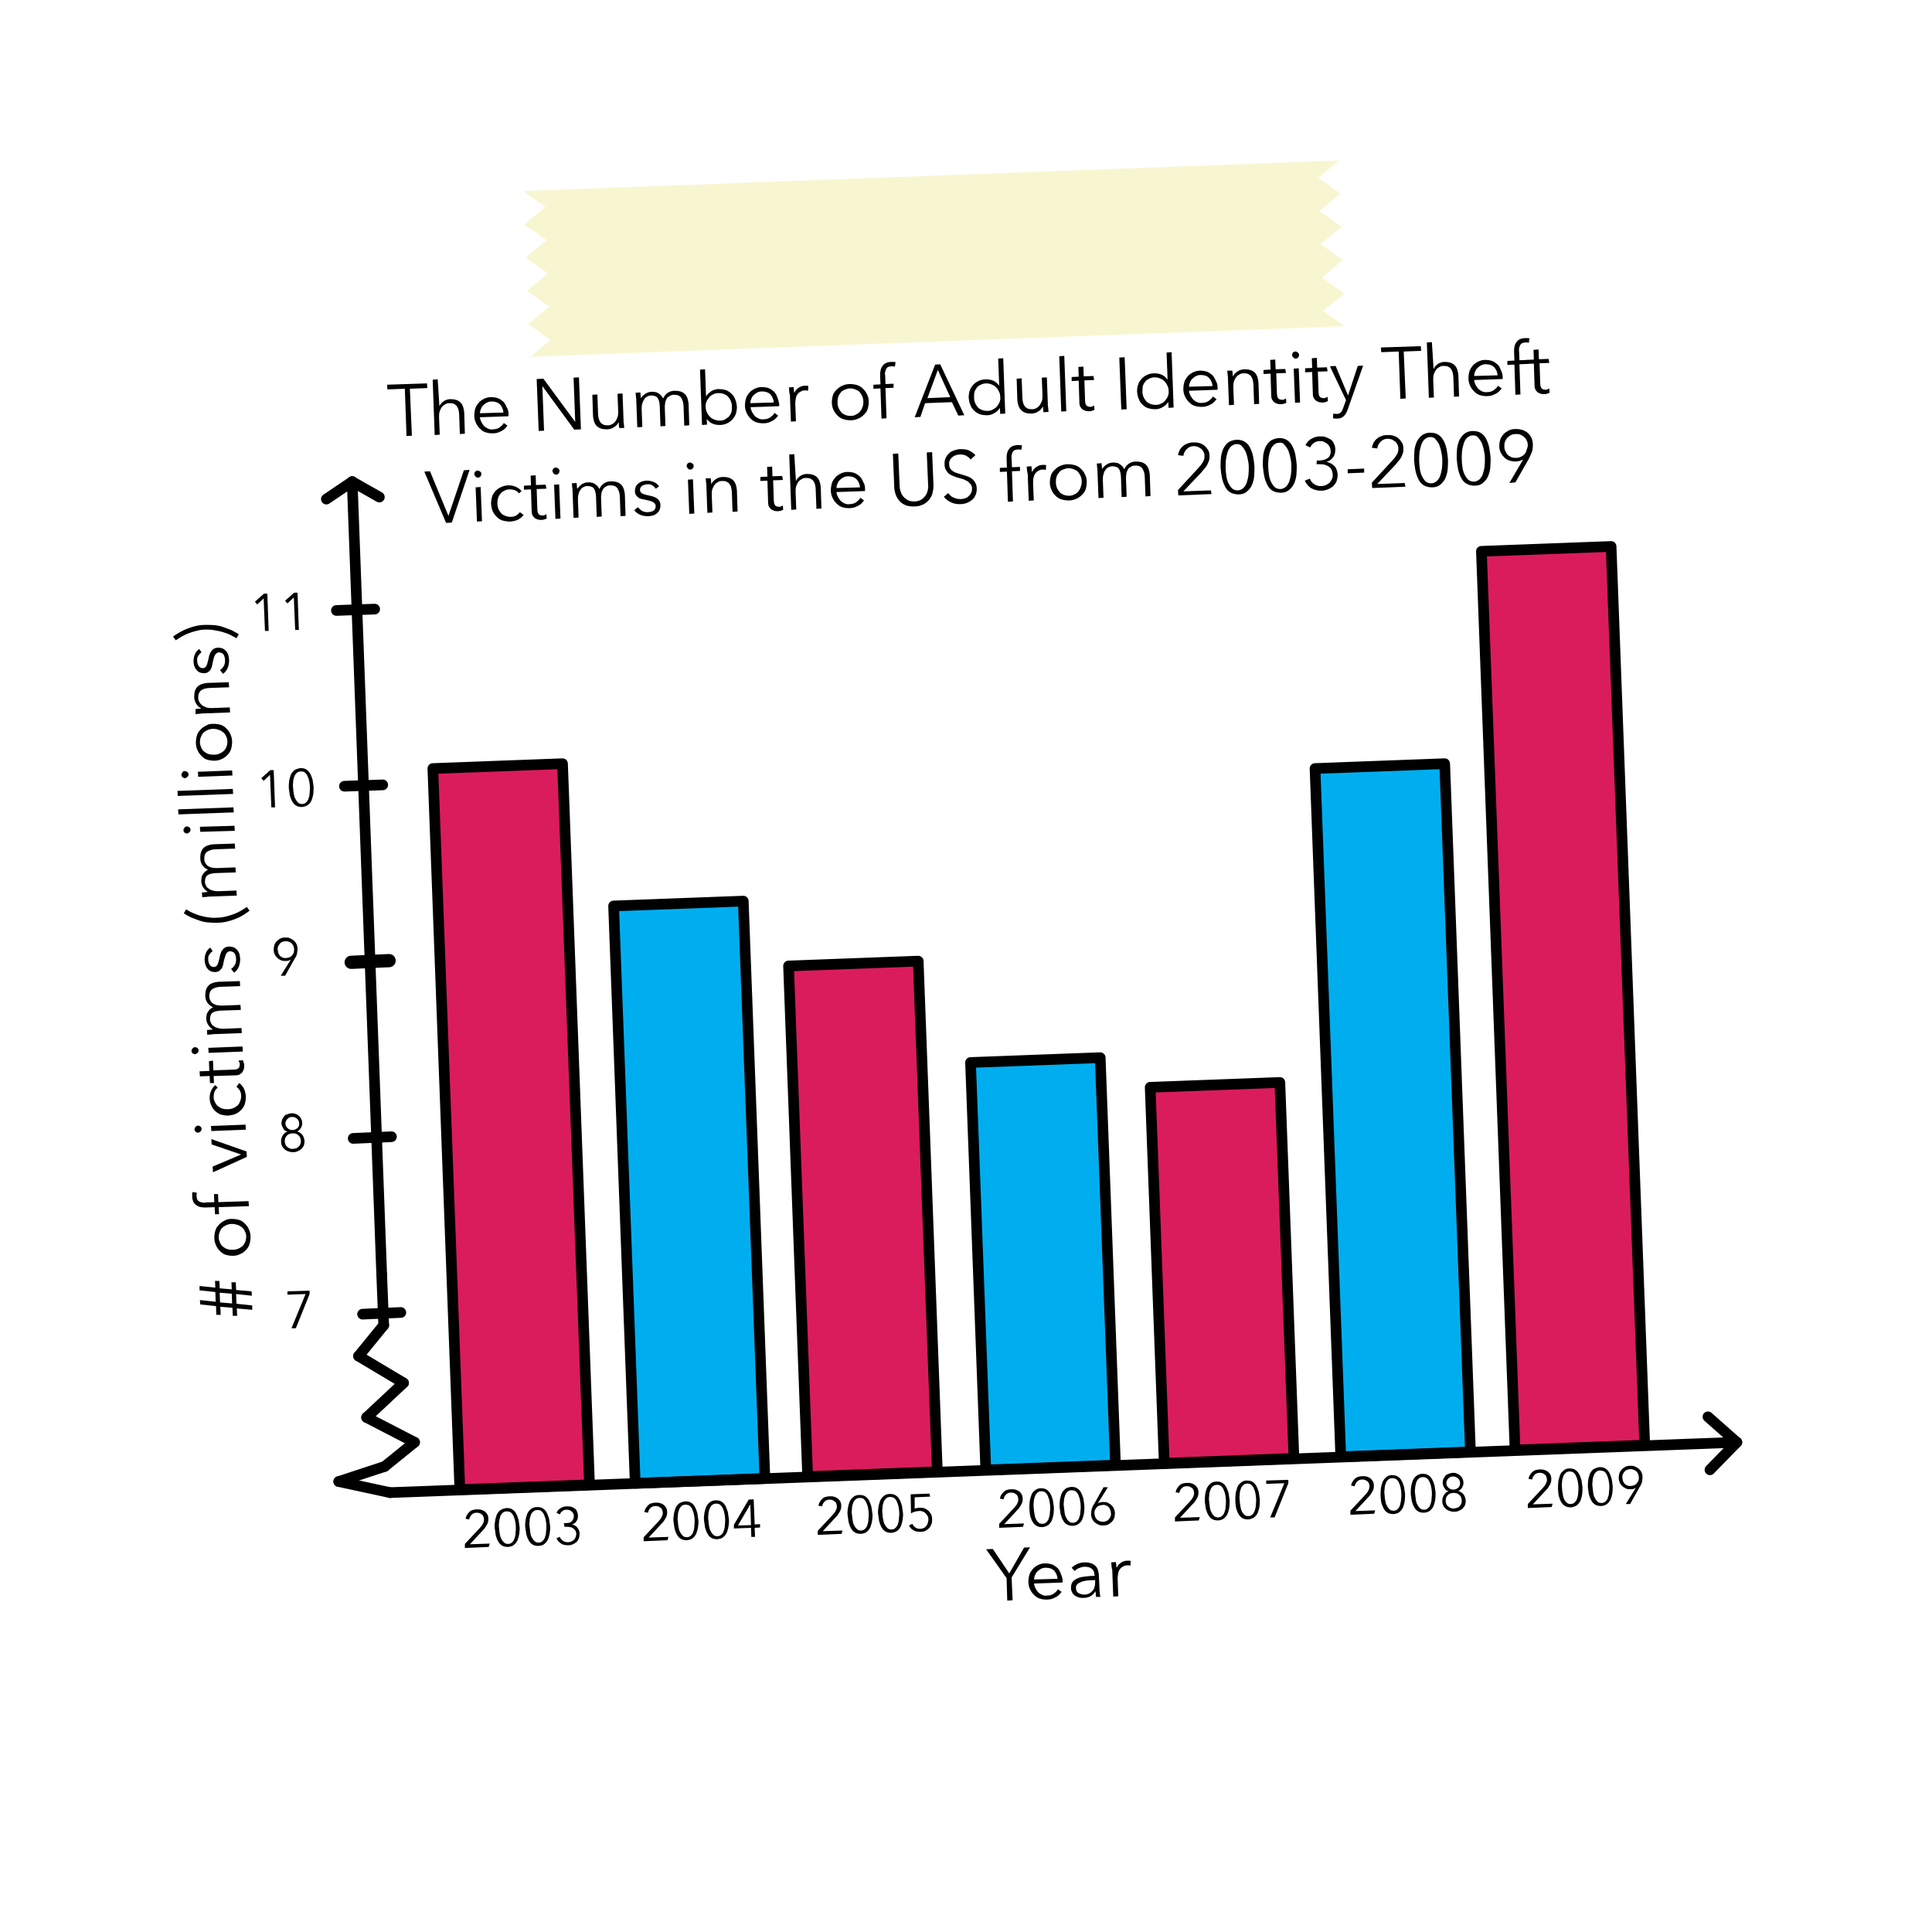 <?xml version="1.0" encoding="utf-8"?>
<!-- Generator: Adobe Illustrator 19.2.0, SVG Export Plug-In . SVG Version: 6.00 Build 0)  -->
<svg version="1.1" id="Layer_1" xmlns="http://www.w3.org/2000/svg" xmlns:xlink="http://www.w3.org/1999/xlink" x="0px" y="0px"
	 width="576px" height="576px" viewBox="0 0 576 576" enable-background="new 0 0 576 576" xml:space="preserve">
<filter  filterUnits="objectBoundingBox" height="130%" id="AI_Shadow_2" width="140%" x="-15%" y="-15%">
	<feGaussianBlur  in="SourceAlpha" result="blur" stdDeviation="6"></feGaussianBlur>
	<feOffset  dx="8" dy="8" in="blur" result="offsetBlurredAlpha"></feOffset>
	<feMerge>
		<feMergeNode  in="offsetBlurredAlpha"></feMergeNode>
		<feMergeNode  in="SourceGraphic"></feMergeNode>
	</feMerge>
</filter>
<g>
	<g filter="url(#AI_Shadow_2)">
		
			<rect x="37.9" y="78.9" transform="matrix(0.999 -3.739510e-02 3.739510e-02 0.999 -10.461 10.969)" fill="#FFFFFF" width="500.2" height="412.4"/>
	</g>
	<g>
		
			<rect x="133.1" y="228.4" transform="matrix(0.999 -3.739510e-02 3.739510e-02 0.999 -12.458 5.936)" fill="#DA1C5C" stroke="#000000" stroke-width="3.18" stroke-linecap="round" stroke-linejoin="round" stroke-miterlimit="10" width="38.7" height="215.2"/>
		
			<rect x="186.2" y="269.4" transform="matrix(0.999 -3.739510e-02 3.739510e-02 0.999 -13.15 7.934)" fill="#00AEEF" stroke="#000000" stroke-width="3.18" stroke-linecap="round" stroke-linejoin="round" stroke-miterlimit="10" width="38.7" height="172.3"/>
		
			<rect x="238" y="287.3" transform="matrix(0.999 -3.739510e-02 3.739510e-02 0.999 -13.413 9.878)" fill="#DA1C5C" stroke="#000000" stroke-width="3.18" stroke-linecap="round" stroke-linejoin="round" stroke-miterlimit="10" width="38.7" height="152.4"/>
		
			<rect x="396" y="228.4" transform="matrix(0.999 -3.739510e-02 3.739510e-02 0.999 -12.09 15.764)" fill="#00AEEF" stroke="#000000" stroke-width="3.18" stroke-linecap="round" stroke-linejoin="round" stroke-miterlimit="10" width="38.7" height="205.4"/>
		
			<rect x="446.8" y="163.6" transform="matrix(0.999 -3.739510e-02 3.739510e-02 0.999 -10.808 17.639)" fill="#DA1C5C" stroke="#000000" stroke-width="3.18" stroke-linecap="round" stroke-linejoin="round" stroke-miterlimit="10" width="38.7" height="268.2"/>
		
			<rect x="291.7" y="316.1" transform="matrix(0.999 -3.739510e-02 3.739510e-02 0.999 -13.876 11.897)" fill="#00AEEF" stroke="#000000" stroke-width="3.18" stroke-linecap="round" stroke-linejoin="round" stroke-miterlimit="10" width="38.7" height="121.6"/>
		
			<rect x="345.1" y="323.5" transform="matrix(0.999 -3.739510e-02 3.739510e-02 0.999 -13.941 13.893)" fill="#DA1C5C" stroke="#000000" stroke-width="3.18" stroke-linecap="round" stroke-linejoin="round" stroke-miterlimit="10" width="38.7" height="112.2"/>
		<g>
			
				<line fill="#2D2A70" stroke="#000000" stroke-width="3.18" stroke-linecap="round" stroke-linejoin="round" stroke-miterlimit="10" x1="105" y1="143.6" x2="113.8" y2="380"/>
			
				<line fill="none" stroke="#000000" stroke-width="3.18" stroke-linecap="round" stroke-linejoin="round" stroke-miterlimit="10" x1="105" y1="143.6" x2="97.3" y2="148.8"/>
			
				<line fill="none" stroke="#000000" stroke-width="3.18" stroke-linecap="round" stroke-linejoin="round" stroke-miterlimit="10" x1="105" y1="143.6" x2="113.1" y2="148.2"/>
		</g>
		<g>
			
				<line fill="#2D2A70" stroke="#000000" stroke-width="3.18" stroke-linecap="round" stroke-linejoin="round" stroke-miterlimit="10" x1="517.8" y1="430" x2="116.3" y2="445"/>
			
				<line fill="none" stroke="#000000" stroke-width="3.18" stroke-linecap="round" stroke-linejoin="round" stroke-miterlimit="10" x1="517.8" y1="430" x2="509.8" y2="438.2"/>
			
				<line fill="none" stroke="#000000" stroke-width="3.18" stroke-linecap="round" stroke-linejoin="round" stroke-miterlimit="10" x1="517.8" y1="430" x2="509.2" y2="422.4"/>
		</g>
		
			<line fill="none" stroke="#000000" stroke-width="3.18" stroke-linecap="round" stroke-linejoin="round" stroke-miterlimit="10" x1="108.1" y1="391.8" x2="119.5" y2="391.3"/>
		
			<line fill="none" stroke="#000000" stroke-width="3.18" stroke-linecap="round" stroke-linejoin="round" stroke-miterlimit="10" x1="105.3" y1="339.4" x2="116.7" y2="338.9"/>
		
			<line fill="none" stroke="#000000" stroke-width="3.18" stroke-linecap="round" stroke-linejoin="round" stroke-miterlimit="10" x1="104.7" y1="286.9" x2="116" y2="286.4"/>
		
			<line fill="none" stroke="#000000" stroke-width="3.18" stroke-linecap="round" stroke-linejoin="round" stroke-miterlimit="10" x1="113.8" y1="380" x2="114.4" y2="395.1"/>
		
			<line fill="none" stroke="#000000" stroke-width="3.18" stroke-linecap="round" stroke-linejoin="round" stroke-miterlimit="10" x1="114.4" y1="395.1" x2="106.9" y2="404.3"/>
		
			<line fill="none" stroke="#000000" stroke-width="3.18" stroke-linecap="round" stroke-linejoin="round" stroke-miterlimit="10" x1="106.9" y1="404.3" x2="120.3" y2="412.3"/>
		
			<line fill="none" stroke="#000000" stroke-width="3.18" stroke-linecap="round" stroke-linejoin="round" stroke-miterlimit="10" x1="120.3" y1="412.3" x2="109.3" y2="422.6"/>
		
			<line fill="none" stroke="#000000" stroke-width="3.18" stroke-linecap="round" stroke-linejoin="round" stroke-miterlimit="10" x1="109.3" y1="422.6" x2="123.6" y2="430"/>
		
			<line fill="none" stroke="#000000" stroke-width="3.18" stroke-linecap="round" stroke-linejoin="round" stroke-miterlimit="10" x1="123.6" y1="430" x2="114.7" y2="437.2"/>
		
			<line fill="none" stroke="#000000" stroke-width="3.18" stroke-linecap="round" stroke-linejoin="round" stroke-miterlimit="10" x1="114.7" y1="437.2" x2="101" y2="441.7"/>
		
			<line fill="none" stroke="#000000" stroke-width="3.18" stroke-linecap="round" stroke-linejoin="round" stroke-miterlimit="10" x1="101" y1="441.7" x2="116.3" y2="445"/>
		
			<line fill="none" stroke="#000000" stroke-width="3.18" stroke-linecap="round" stroke-linejoin="round" stroke-miterlimit="10" x1="102.7" y1="234.4" x2="114.1" y2="234"/>
		
			<line fill="none" stroke="#000000" stroke-width="3.18" stroke-linecap="round" stroke-linejoin="round" stroke-miterlimit="10" x1="100.3" y1="182" x2="111.7" y2="181.6"/>
		
			<line fill="none" stroke="#000000" stroke-width="3.944" stroke-linecap="round" stroke-linejoin="round" stroke-miterlimit="10" x1="104.7" y1="286.9" x2="116" y2="286.4"/>
	</g>
	<g>
		<path d="M145.7,461.2l-7.1,0.3l0-1.2l4.4-4.7c0.2-0.2,0.3-0.4,0.5-0.6c0.2-0.2,0.3-0.4,0.4-0.6c0.1-0.2,0.2-0.4,0.3-0.7
			c0.1-0.2,0.1-0.5,0.1-0.7c0-0.3-0.1-0.6-0.2-0.9c-0.1-0.3-0.3-0.5-0.5-0.6c-0.2-0.2-0.4-0.3-0.7-0.4c-0.3-0.1-0.5-0.1-0.8-0.1
			c-0.6,0-1.1,0.2-1.5,0.6c-0.4,0.4-0.6,0.9-0.7,1.4l-1.1-0.2c0.1-0.4,0.2-0.8,0.4-1.1c0.2-0.3,0.4-0.6,0.7-0.9
			c0.3-0.3,0.6-0.5,1-0.6c0.4-0.1,0.8-0.2,1.2-0.2c0.4,0,0.9,0,1.3,0.1c0.4,0.1,0.8,0.3,1.1,0.5c0.3,0.2,0.6,0.6,0.8,0.9
			c0.2,0.4,0.3,0.8,0.3,1.3c0,0.4,0,0.7-0.1,1c-0.1,0.3-0.2,0.6-0.4,0.9s-0.3,0.5-0.5,0.8c-0.2,0.3-0.4,0.5-0.7,0.8l-3.8,4.1
			l5.9-0.2L145.7,461.2z"/>
		<path d="M151,449.6c0.7,0,1.3,0.1,1.7,0.4c0.5,0.3,0.9,0.7,1.2,1.3c0.3,0.5,0.5,1.2,0.7,1.8c0.1,0.7,0.2,1.4,0.3,2.1
			s0,1.4-0.1,2.1c-0.1,0.7-0.3,1.3-0.5,1.9c-0.3,0.6-0.6,1-1.1,1.4c-0.4,0.4-1,0.5-1.7,0.6c-0.7,0-1.3-0.1-1.8-0.4
			c-0.5-0.3-0.9-0.7-1.2-1.3c-0.3-0.5-0.5-1.1-0.7-1.8c-0.1-0.7-0.2-1.4-0.3-2.1s0-1.4,0.1-2.1c0.1-0.7,0.3-1.3,0.5-1.9
			c0.3-0.6,0.6-1,1.1-1.4C149.7,449.9,150.3,449.7,151,449.6z M151,450.6c-0.5,0-0.9,0.2-1.2,0.5c-0.3,0.3-0.6,0.7-0.7,1.2
			s-0.3,1-0.3,1.6c-0.1,0.6-0.1,1.1,0,1.7c0,0.6,0.1,1.1,0.2,1.7c0.1,0.6,0.2,1.1,0.5,1.5c0.2,0.5,0.5,0.8,0.8,1.1
			c0.3,0.3,0.7,0.4,1.2,0.4c0.5,0,0.9-0.2,1.2-0.5c0.3-0.3,0.6-0.7,0.7-1.2c0.2-0.5,0.3-1,0.3-1.6c0.1-0.6,0.1-1.1,0.1-1.7
			c0-0.6-0.1-1.1-0.2-1.7c-0.1-0.6-0.3-1.1-0.5-1.6c-0.2-0.5-0.5-0.8-0.8-1.1C151.9,450.7,151.5,450.6,151,450.6z"/>
		<path d="M160.1,449.3c0.7,0,1.3,0.1,1.7,0.4c0.5,0.3,0.9,0.7,1.2,1.3c0.3,0.5,0.5,1.2,0.7,1.8c0.1,0.7,0.2,1.4,0.3,2.1
			s0,1.4-0.1,2.1c-0.1,0.7-0.3,1.3-0.5,1.9c-0.3,0.6-0.6,1-1.1,1.4c-0.4,0.4-1,0.5-1.7,0.6c-0.7,0-1.3-0.1-1.8-0.4
			c-0.5-0.3-0.9-0.7-1.2-1.3c-0.3-0.5-0.5-1.1-0.7-1.8c-0.1-0.7-0.2-1.4-0.3-2.1s0-1.4,0.1-2.1c0.1-0.7,0.3-1.3,0.5-1.9
			c0.3-0.6,0.6-1,1.1-1.4C158.8,449.5,159.4,449.3,160.1,449.3z M160.1,450.2c-0.5,0-0.9,0.2-1.2,0.5c-0.3,0.3-0.6,0.7-0.7,1.2
			c-0.2,0.5-0.3,1-0.3,1.6c-0.1,0.6-0.1,1.1,0,1.7s0.1,1.1,0.2,1.7c0.1,0.6,0.2,1.1,0.5,1.5c0.2,0.5,0.5,0.8,0.8,1.1
			c0.3,0.3,0.7,0.4,1.2,0.4c0.5,0,0.9-0.2,1.2-0.5c0.3-0.3,0.6-0.7,0.7-1.2c0.2-0.5,0.3-1,0.3-1.6c0.1-0.6,0.1-1.1,0.1-1.7
			s-0.1-1.1-0.2-1.7c-0.1-0.6-0.3-1.1-0.5-1.6c-0.2-0.5-0.5-0.8-0.8-1.1S160.6,450.2,160.1,450.2z"/>
		<path d="M168.1,454.1l0.5,0c0.4,0,0.7-0.1,1-0.1s0.6-0.2,0.8-0.4s0.4-0.4,0.5-0.7c0.1-0.3,0.2-0.6,0.2-0.9c0-0.3-0.1-0.6-0.2-0.8
			c-0.1-0.2-0.3-0.5-0.5-0.6c-0.2-0.2-0.4-0.3-0.7-0.4c-0.3-0.1-0.5-0.1-0.8-0.1c-0.5,0-0.9,0.1-1.2,0.4c-0.4,0.2-0.6,0.6-0.8,1
			l-1-0.5c0.3-0.6,0.7-1.1,1.3-1.4c0.5-0.3,1.1-0.5,1.8-0.5c0.4,0,0.9,0,1.2,0.1c0.4,0.1,0.7,0.3,1.1,0.5c0.3,0.2,0.6,0.5,0.7,0.9
			c0.2,0.4,0.3,0.8,0.3,1.3c0,0.7-0.1,1.2-0.5,1.7c-0.3,0.5-0.8,0.8-1.3,0.9l0,0c0.6,0.1,1.2,0.4,1.6,0.9c0.4,0.5,0.7,1.1,0.7,1.8
			c0,0.5-0.1,1-0.2,1.4c-0.2,0.4-0.4,0.8-0.7,1.1c-0.3,0.3-0.7,0.5-1.1,0.7c-0.4,0.2-0.9,0.3-1.4,0.3c-0.8,0-1.5-0.1-2.1-0.5
			c-0.6-0.4-1.1-0.9-1.4-1.6l1-0.4c0.2,0.5,0.5,0.9,1,1.2c0.4,0.3,1,0.4,1.5,0.4c0.3,0,0.6-0.1,0.9-0.2c0.3-0.1,0.5-0.3,0.8-0.5
			c0.2-0.2,0.4-0.5,0.5-0.8c0.1-0.3,0.2-0.6,0.2-1c0-0.4-0.1-0.8-0.3-1c-0.2-0.3-0.4-0.5-0.7-0.7c-0.3-0.2-0.6-0.3-0.9-0.3
			c-0.3-0.1-0.7-0.1-1.1-0.1l-0.5,0L168.1,454.1z"/>
	</g>
	<g>
		<path d="M199,459.2l-7.1,0.3l0-1.2l4.4-4.7c0.2-0.2,0.3-0.4,0.5-0.6c0.2-0.2,0.3-0.4,0.4-0.6c0.1-0.2,0.2-0.4,0.3-0.7
			c0.1-0.2,0.1-0.5,0.1-0.7c0-0.3-0.1-0.6-0.2-0.9c-0.1-0.3-0.3-0.5-0.5-0.6s-0.4-0.3-0.7-0.4c-0.3-0.1-0.5-0.1-0.8-0.1
			c-0.6,0-1.1,0.2-1.5,0.6c-0.4,0.4-0.6,0.9-0.7,1.4l-1.1-0.2c0.1-0.4,0.2-0.8,0.4-1.1c0.2-0.3,0.4-0.6,0.7-0.9
			c0.3-0.3,0.6-0.5,1-0.6c0.4-0.1,0.8-0.2,1.2-0.2c0.4,0,0.9,0,1.3,0.1s0.8,0.3,1.1,0.5c0.3,0.2,0.6,0.6,0.8,0.9s0.3,0.8,0.3,1.3
			c0,0.4,0,0.7-0.1,1c-0.1,0.3-0.2,0.6-0.4,0.9c-0.2,0.3-0.3,0.5-0.5,0.8c-0.2,0.3-0.4,0.5-0.7,0.8l-3.8,4.1l5.9-0.2L199,459.2z"/>
		<path d="M204.3,447.6c0.7,0,1.3,0.1,1.7,0.4c0.5,0.3,0.9,0.7,1.2,1.3c0.3,0.5,0.5,1.2,0.7,1.8c0.1,0.7,0.2,1.4,0.3,2.1
			s0,1.4-0.1,2.1c-0.1,0.7-0.3,1.3-0.5,1.9c-0.3,0.6-0.6,1-1.1,1.4c-0.5,0.4-1,0.5-1.7,0.6c-0.7,0-1.3-0.1-1.8-0.4
			c-0.5-0.3-0.9-0.7-1.2-1.3c-0.3-0.5-0.5-1.1-0.7-1.8c-0.1-0.7-0.2-1.4-0.3-2.1s0-1.4,0.1-2.1c0.1-0.7,0.3-1.3,0.5-1.9
			c0.3-0.6,0.6-1,1.1-1.4C203,447.9,203.6,447.7,204.3,447.6z M204.3,448.6c-0.5,0-0.9,0.2-1.2,0.5c-0.3,0.3-0.6,0.7-0.7,1.2
			c-0.2,0.5-0.3,1-0.3,1.6c-0.1,0.6-0.1,1.1,0,1.7c0,0.6,0.1,1.1,0.2,1.7s0.2,1.1,0.5,1.5c0.2,0.5,0.5,0.8,0.8,1.1
			c0.3,0.3,0.7,0.4,1.2,0.4c0.5,0,0.9-0.2,1.2-0.5c0.3-0.3,0.6-0.7,0.7-1.2c0.2-0.5,0.3-1,0.3-1.6c0.1-0.6,0.1-1.1,0.1-1.7
			c0-0.6-0.1-1.1-0.2-1.7c-0.1-0.6-0.3-1.1-0.5-1.6c-0.2-0.5-0.5-0.8-0.8-1.1C205.2,448.7,204.8,448.6,204.3,448.6z"/>
		<path d="M213.4,447.3c0.7,0,1.3,0.1,1.7,0.4c0.5,0.3,0.9,0.7,1.2,1.3s0.5,1.2,0.7,1.8c0.1,0.7,0.2,1.4,0.3,2.1s0,1.4-0.1,2.1
			c-0.1,0.7-0.3,1.3-0.5,1.9c-0.3,0.6-0.6,1-1.1,1.4c-0.5,0.4-1,0.5-1.7,0.6c-0.7,0-1.3-0.1-1.8-0.4c-0.5-0.3-0.9-0.7-1.2-1.3
			c-0.3-0.5-0.5-1.1-0.7-1.8c-0.1-0.7-0.2-1.4-0.3-2.1s0-1.4,0.1-2.1c0.1-0.7,0.3-1.3,0.5-1.9c0.3-0.6,0.6-1,1.1-1.4
			C212.1,447.5,212.7,447.3,213.4,447.3z M213.4,448.3c-0.5,0-0.9,0.2-1.2,0.5s-0.6,0.7-0.7,1.2c-0.2,0.5-0.3,1-0.3,1.6
			c-0.1,0.6-0.1,1.1,0,1.7s0.1,1.1,0.2,1.7c0.1,0.6,0.2,1.1,0.5,1.5c0.2,0.5,0.5,0.8,0.8,1.1c0.3,0.3,0.7,0.4,1.2,0.4
			c0.5,0,0.9-0.2,1.2-0.5c0.3-0.3,0.6-0.7,0.7-1.2c0.2-0.5,0.3-1,0.3-1.6c0.1-0.6,0.1-1.1,0.1-1.7s-0.1-1.1-0.2-1.7
			c-0.1-0.6-0.3-1.1-0.5-1.6c-0.2-0.5-0.5-0.8-0.8-1.1C214.3,448.4,213.9,448.2,213.4,448.3z"/>
		<path d="M225,454.5l1.6-0.1l0,1l-1.6,0.1l0.1,2.7l-1.1,0l-0.1-2.7l-5.1,0.2l0-1.1l4.4-7.5l1.5-0.1L225,454.5z M223.7,448.5
			L223.7,448.5l-3.7,6.3l3.9-0.1L223.7,448.5z"/>
	</g>
	<g>
		<path d="M250.9,457.3l-7.1,0.3l0-1.2l4.4-4.7c0.2-0.2,0.3-0.4,0.5-0.6c0.2-0.2,0.3-0.4,0.4-0.6c0.1-0.2,0.2-0.4,0.3-0.7
			c0.1-0.2,0.1-0.5,0.1-0.7c0-0.3-0.1-0.6-0.2-0.9c-0.1-0.3-0.3-0.5-0.5-0.6c-0.2-0.2-0.4-0.3-0.7-0.4c-0.3-0.1-0.5-0.1-0.8-0.1
			c-0.6,0-1.1,0.2-1.5,0.6c-0.4,0.4-0.6,0.9-0.7,1.4l-1.1-0.2c0.1-0.4,0.2-0.8,0.4-1.1c0.2-0.3,0.4-0.6,0.7-0.9
			c0.3-0.3,0.6-0.5,1-0.6c0.4-0.1,0.8-0.2,1.2-0.2c0.4,0,0.9,0,1.3,0.1c0.4,0.1,0.8,0.3,1.1,0.5c0.3,0.2,0.6,0.6,0.8,0.9
			c0.2,0.4,0.3,0.8,0.3,1.3c0,0.4,0,0.7-0.1,1c-0.1,0.3-0.2,0.6-0.4,0.9c-0.2,0.3-0.3,0.5-0.5,0.8c-0.2,0.3-0.4,0.5-0.7,0.8
			l-3.8,4.1l5.9-0.2L250.9,457.3z"/>
		<path d="M256.2,445.7c0.7,0,1.3,0.1,1.7,0.4c0.5,0.3,0.9,0.7,1.2,1.3c0.3,0.5,0.5,1.2,0.7,1.8c0.1,0.7,0.2,1.4,0.3,2.1
			s0,1.4-0.1,2.1c-0.1,0.7-0.3,1.3-0.5,1.9c-0.3,0.6-0.6,1-1.1,1.4c-0.4,0.4-1,0.5-1.7,0.6c-0.7,0-1.3-0.1-1.8-0.4
			c-0.5-0.3-0.9-0.7-1.2-1.3c-0.3-0.5-0.5-1.1-0.7-1.8c-0.1-0.7-0.2-1.4-0.3-2.1s0-1.4,0.1-2.1c0.1-0.7,0.3-1.3,0.5-1.9
			c0.3-0.6,0.6-1,1.1-1.4C254.9,445.9,255.5,445.7,256.2,445.7z M256.2,446.6c-0.5,0-0.9,0.2-1.2,0.5c-0.3,0.3-0.6,0.7-0.7,1.2
			c-0.2,0.5-0.3,1-0.3,1.6c-0.1,0.6-0.1,1.1,0,1.7s0.1,1.1,0.2,1.7c0.1,0.6,0.2,1.1,0.5,1.5c0.2,0.5,0.5,0.8,0.8,1.1
			c0.3,0.3,0.7,0.4,1.2,0.4c0.5,0,0.9-0.2,1.2-0.5c0.3-0.3,0.6-0.7,0.7-1.2c0.2-0.5,0.3-1,0.3-1.6c0.1-0.6,0.1-1.1,0.1-1.7
			s-0.1-1.1-0.2-1.7c-0.1-0.6-0.3-1.1-0.5-1.6c-0.2-0.5-0.5-0.8-0.8-1.1S256.7,446.6,256.2,446.6z"/>
		<path d="M265.3,445.4c0.7,0,1.3,0.1,1.7,0.4c0.5,0.3,0.9,0.7,1.2,1.3c0.3,0.5,0.5,1.2,0.7,1.8c0.1,0.7,0.2,1.4,0.3,2.1
			s0,1.4-0.1,2.1c-0.1,0.7-0.3,1.3-0.5,1.9c-0.3,0.6-0.6,1-1.1,1.4c-0.4,0.3-1,0.5-1.7,0.6c-0.7,0-1.3-0.1-1.8-0.4
			c-0.5-0.3-0.9-0.7-1.2-1.3c-0.3-0.5-0.5-1.1-0.7-1.8c-0.1-0.7-0.2-1.4-0.3-2.1s0-1.4,0.1-2.1c0.1-0.7,0.3-1.3,0.5-1.9
			c0.3-0.6,0.6-1,1.1-1.4C264,445.6,264.6,445.4,265.3,445.4z M265.3,446.3c-0.5,0-0.9,0.2-1.2,0.5s-0.6,0.7-0.7,1.2
			c-0.2,0.5-0.3,1-0.3,1.6c-0.1,0.6-0.1,1.1,0,1.7c0,0.6,0.1,1.1,0.2,1.7c0.1,0.6,0.2,1.1,0.5,1.5c0.2,0.5,0.5,0.8,0.8,1.1
			c0.3,0.3,0.7,0.4,1.2,0.4c0.5,0,0.9-0.2,1.2-0.5c0.3-0.3,0.6-0.7,0.7-1.2c0.2-0.5,0.3-1,0.3-1.6c0.1-0.6,0.1-1.1,0.1-1.7
			c0-0.6-0.1-1.1-0.2-1.7c-0.1-0.6-0.3-1.1-0.5-1.6c-0.2-0.5-0.5-0.8-0.8-1.1C266.2,446.4,265.8,446.3,265.3,446.3z"/>
		<path d="M277.3,446.2l-4.6,0.2l0,3.4c0.2-0.1,0.5-0.2,0.7-0.2c0.3-0.1,0.5-0.1,0.8-0.1c0.5,0,1,0,1.4,0.2c0.4,0.1,0.8,0.4,1.2,0.7
			c0.3,0.3,0.6,0.7,0.8,1.1c0.2,0.4,0.3,0.9,0.3,1.4c0,0.5,0,1-0.2,1.5c-0.2,0.5-0.4,0.9-0.7,1.2c-0.3,0.3-0.7,0.6-1.1,0.8
			c-0.4,0.2-0.9,0.3-1.5,0.3c-0.8,0-1.5-0.1-2.1-0.5c-0.6-0.3-1-0.8-1.3-1.4l1-0.5c0.2,0.5,0.5,0.8,0.9,1.1s0.9,0.4,1.4,0.4
			c0.4,0,0.7-0.1,1-0.2c0.3-0.1,0.6-0.3,0.8-0.6c0.2-0.2,0.4-0.5,0.5-0.9c0.1-0.3,0.2-0.7,0.2-1.1c0-0.4-0.1-0.8-0.3-1.1
			c-0.2-0.3-0.4-0.6-0.6-0.8c-0.3-0.2-0.5-0.4-0.9-0.5c-0.3-0.1-0.7-0.2-1.1-0.1c-0.4,0-0.8,0.1-1.2,0.2s-0.8,0.3-1.1,0.5l-0.1-5.7
			l5.6-0.2L277.3,446.2z"/>
	</g>
	<g>
		<path d="M305,455.2l-7.1,0.3l0-1.2l4.4-4.7c0.2-0.2,0.3-0.4,0.5-0.6c0.2-0.2,0.3-0.4,0.4-0.6c0.1-0.2,0.2-0.4,0.3-0.7
			s0.1-0.5,0.1-0.7c0-0.3-0.1-0.6-0.2-0.9c-0.1-0.3-0.3-0.5-0.5-0.6c-0.2-0.2-0.4-0.3-0.7-0.4c-0.3-0.1-0.5-0.1-0.8-0.1
			c-0.6,0-1.1,0.2-1.5,0.6c-0.4,0.4-0.6,0.9-0.7,1.4l-1.1-0.2c0.1-0.4,0.2-0.8,0.4-1.1c0.2-0.3,0.4-0.6,0.7-0.9
			c0.3-0.2,0.6-0.5,1-0.6s0.8-0.2,1.2-0.2c0.4,0,0.9,0,1.3,0.1c0.4,0.1,0.8,0.3,1.1,0.5c0.3,0.2,0.6,0.6,0.8,0.9
			c0.2,0.4,0.3,0.8,0.3,1.3c0,0.4,0,0.7-0.1,1c-0.1,0.3-0.2,0.6-0.4,0.9c-0.2,0.3-0.3,0.5-0.5,0.8c-0.2,0.3-0.4,0.5-0.7,0.8
			l-3.8,4.1l5.9-0.2L305,455.2z"/>
		<path d="M310.3,443.7c0.7,0,1.3,0.1,1.7,0.4c0.5,0.3,0.9,0.8,1.2,1.3c0.3,0.5,0.5,1.2,0.7,1.8c0.1,0.7,0.2,1.4,0.3,2.1
			c0,0.7,0,1.4-0.1,2.1c-0.1,0.7-0.3,1.3-0.5,1.9c-0.3,0.6-0.6,1-1.1,1.4c-0.5,0.3-1,0.5-1.7,0.6c-0.7,0-1.3-0.1-1.8-0.4
			c-0.5-0.3-0.9-0.7-1.2-1.3c-0.3-0.5-0.5-1.1-0.7-1.8c-0.1-0.7-0.2-1.4-0.2-2.1c0-0.7,0-1.4,0.1-2.1c0.1-0.7,0.3-1.3,0.5-1.9
			s0.6-1,1.1-1.4C309.1,443.9,309.6,443.7,310.3,443.7z M310.4,444.6c-0.5,0-0.9,0.2-1.2,0.5c-0.3,0.3-0.6,0.7-0.7,1.2
			c-0.2,0.5-0.3,1-0.3,1.6c-0.1,0.6-0.1,1.1,0,1.7c0,0.6,0.1,1.1,0.2,1.7c0.1,0.6,0.2,1.1,0.4,1.5c0.2,0.5,0.5,0.8,0.8,1.1
			c0.3,0.3,0.7,0.4,1.2,0.4c0.5,0,0.9-0.2,1.2-0.5c0.3-0.3,0.6-0.7,0.7-1.2c0.2-0.5,0.3-1,0.3-1.6c0.1-0.6,0.1-1.1,0.1-1.7
			c0-0.6-0.1-1.1-0.2-1.7c-0.1-0.6-0.3-1.1-0.5-1.6c-0.2-0.5-0.5-0.8-0.8-1.1C311.3,444.7,310.9,444.6,310.4,444.6z"/>
		<path d="M319.4,443.3c0.7,0,1.3,0.1,1.7,0.4c0.5,0.3,0.9,0.7,1.2,1.3c0.3,0.5,0.5,1.2,0.7,1.8c0.1,0.7,0.2,1.4,0.3,2.1
			c0,0.7,0,1.4-0.1,2.1c-0.1,0.7-0.3,1.3-0.5,1.9s-0.6,1-1.1,1.4c-0.5,0.4-1,0.5-1.7,0.6c-0.7,0-1.3-0.1-1.8-0.4
			c-0.5-0.3-0.9-0.7-1.2-1.3c-0.3-0.5-0.5-1.1-0.7-1.8c-0.1-0.7-0.2-1.4-0.3-2.1c0-0.7,0-1.4,0.1-2.1c0.1-0.7,0.3-1.3,0.5-1.9
			c0.3-0.6,0.6-1,1.1-1.4C318.1,443.5,318.7,443.4,319.4,443.3z M319.4,444.3c-0.5,0-0.9,0.2-1.2,0.5c-0.3,0.3-0.6,0.7-0.7,1.2
			c-0.2,0.5-0.3,1-0.3,1.6c-0.1,0.6-0.1,1.1,0,1.7s0.1,1.1,0.2,1.7c0.1,0.6,0.2,1.1,0.5,1.5c0.2,0.5,0.5,0.8,0.8,1.1
			c0.3,0.3,0.7,0.4,1.2,0.4c0.5,0,0.9-0.2,1.2-0.5c0.3-0.3,0.6-0.7,0.7-1.2c0.2-0.5,0.3-1,0.3-1.6c0.1-0.6,0.1-1.1,0.1-1.7
			s-0.1-1.1-0.2-1.7c-0.1-0.6-0.3-1.1-0.5-1.6c-0.2-0.5-0.5-0.8-0.8-1.1C320.3,444.4,319.9,444.3,319.4,444.3z"/>
		<path d="M327.3,448.2L327.3,448.2c0.2-0.1,0.4-0.2,0.7-0.3s0.6-0.1,0.9-0.1c0.5,0,0.9,0,1.3,0.2c0.4,0.2,0.8,0.4,1.1,0.7
			c0.3,0.3,0.6,0.6,0.8,1.1c0.2,0.4,0.3,0.9,0.3,1.4c0,0.5-0.1,1-0.2,1.4c-0.2,0.4-0.4,0.8-0.7,1.1c-0.3,0.3-0.7,0.6-1.1,0.8
			c-0.4,0.2-0.9,0.3-1.4,0.3c-0.5,0-1,0-1.4-0.2c-0.4-0.2-0.8-0.4-1.2-0.7c-0.3-0.3-0.6-0.6-0.8-1.1c-0.2-0.4-0.3-0.9-0.3-1.4
			c0-0.6,0.1-1.1,0.2-1.6c0.2-0.5,0.4-1,0.7-1.4l2.8-5l1.3,0L327.3,448.2z M326.3,451.2c0,0.4,0.1,0.7,0.2,1
			c0.1,0.3,0.3,0.6,0.5,0.8c0.2,0.2,0.5,0.4,0.8,0.5c0.3,0.1,0.6,0.2,1,0.2s0.7-0.1,1-0.2c0.3-0.1,0.6-0.3,0.8-0.6
			c0.2-0.2,0.4-0.5,0.5-0.8c0.1-0.3,0.2-0.6,0.1-1c0-0.4-0.1-0.7-0.2-1c-0.1-0.3-0.3-0.6-0.5-0.8c-0.2-0.2-0.5-0.4-0.8-0.5
			c-0.3-0.1-0.7-0.2-1-0.1c-0.4,0-0.7,0.1-1,0.2c-0.3,0.1-0.6,0.3-0.8,0.6s-0.4,0.5-0.5,0.8C326.3,450.5,326.3,450.9,326.3,451.2z"
			/>
	</g>
	<g>
		<path d="M357.4,453.3l-7.1,0.3l0-1.2l4.4-4.7c0.2-0.2,0.3-0.4,0.5-0.6c0.2-0.2,0.3-0.4,0.4-0.6c0.1-0.2,0.2-0.4,0.3-0.7
			c0.1-0.2,0.1-0.5,0.1-0.7c0-0.3-0.1-0.6-0.2-0.9c-0.1-0.3-0.3-0.5-0.5-0.6c-0.2-0.2-0.4-0.3-0.7-0.4s-0.5-0.1-0.8-0.1
			c-0.6,0-1.1,0.2-1.5,0.6c-0.4,0.4-0.6,0.9-0.7,1.4l-1.1-0.2c0.1-0.4,0.2-0.8,0.4-1.1c0.2-0.3,0.4-0.6,0.7-0.9
			c0.3-0.3,0.6-0.5,1-0.6c0.4-0.1,0.8-0.2,1.2-0.2c0.4,0,0.9,0,1.3,0.1c0.4,0.1,0.8,0.3,1.1,0.5c0.3,0.2,0.6,0.6,0.8,0.9
			c0.2,0.4,0.3,0.8,0.3,1.3c0,0.4,0,0.7-0.1,1c-0.1,0.3-0.2,0.6-0.4,0.9s-0.3,0.5-0.5,0.8c-0.2,0.3-0.4,0.5-0.7,0.8l-3.8,4.1
			l5.9-0.2L357.4,453.3z"/>
		<path d="M362.7,441.7c0.7,0,1.3,0.1,1.7,0.4c0.5,0.3,0.9,0.7,1.2,1.3c0.3,0.5,0.5,1.2,0.7,1.8c0.1,0.7,0.2,1.4,0.3,2.1
			c0,0.7,0,1.4-0.1,2.1c-0.1,0.7-0.3,1.3-0.5,1.9c-0.3,0.6-0.6,1-1.1,1.4c-0.5,0.4-1,0.5-1.7,0.6c-0.7,0-1.3-0.1-1.8-0.4
			c-0.5-0.3-0.9-0.7-1.2-1.3c-0.3-0.5-0.5-1.1-0.7-1.8c-0.1-0.7-0.2-1.4-0.3-2.1c0-0.7,0-1.4,0.1-2.1c0.1-0.7,0.3-1.3,0.5-1.9
			c0.3-0.6,0.6-1,1.1-1.4C361.4,441.9,362,441.7,362.7,441.7z M362.7,442.7c-0.5,0-0.9,0.2-1.2,0.5s-0.6,0.7-0.7,1.2
			c-0.2,0.5-0.3,1-0.3,1.6c-0.1,0.6-0.1,1.1,0,1.7s0.1,1.1,0.2,1.7c0.1,0.6,0.2,1.1,0.5,1.5c0.2,0.5,0.5,0.8,0.8,1.1
			c0.3,0.3,0.7,0.4,1.2,0.4c0.5,0,0.9-0.2,1.2-0.5c0.3-0.3,0.6-0.7,0.7-1.2c0.2-0.5,0.3-1,0.3-1.6c0.1-0.6,0.1-1.1,0.1-1.7
			s-0.1-1.1-0.2-1.7c-0.1-0.6-0.3-1.1-0.5-1.6c-0.2-0.5-0.5-0.8-0.8-1.1C363.6,442.8,363.2,442.6,362.7,442.7z"/>
		<path d="M371.7,441.4c0.7,0,1.3,0.1,1.7,0.4c0.5,0.3,0.9,0.7,1.2,1.3c0.3,0.5,0.5,1.2,0.7,1.8c0.1,0.7,0.2,1.4,0.3,2.1
			c0,0.7,0,1.4-0.1,2.1c-0.1,0.7-0.3,1.3-0.5,1.9c-0.3,0.6-0.6,1-1.1,1.4c-0.5,0.3-1,0.5-1.7,0.6c-0.7,0-1.3-0.1-1.8-0.4
			s-0.9-0.7-1.2-1.3c-0.3-0.5-0.5-1.1-0.7-1.8c-0.1-0.7-0.2-1.4-0.2-2.1c0-0.7,0-1.4,0.1-2.1c0.1-0.7,0.3-1.3,0.5-1.9s0.6-1,1.1-1.4
			C370.5,441.6,371,441.4,371.7,441.4z M371.8,442.3c-0.5,0-0.9,0.2-1.2,0.5c-0.3,0.3-0.6,0.7-0.7,1.2c-0.2,0.5-0.3,1-0.3,1.6
			c-0.1,0.6-0.1,1.1,0,1.7c0,0.6,0.1,1.1,0.2,1.7c0.1,0.6,0.2,1.1,0.4,1.5c0.2,0.5,0.5,0.8,0.8,1.1c0.3,0.3,0.7,0.4,1.2,0.4
			c0.5,0,0.9-0.2,1.2-0.5c0.3-0.3,0.6-0.7,0.7-1.2c0.2-0.5,0.3-1,0.3-1.6c0.1-0.6,0.1-1.1,0.1-1.7c0-0.6-0.1-1.1-0.2-1.7
			c-0.1-0.6-0.3-1.1-0.5-1.6c-0.2-0.5-0.5-0.8-0.8-1.1C372.7,442.4,372.3,442.3,371.8,442.3z"/>
		<path d="M384.1,442.2l-4.1,10.2l-1.3,0l4.2-10.2l-5.4,0.2l0-1l6.6-0.2L384.1,442.2z"/>
	</g>
	<g>
		<path d="M409.7,451.3l-7.1,0.3l0-1.2l4.4-4.7c0.2-0.2,0.3-0.4,0.5-0.6s0.3-0.4,0.4-0.6c0.1-0.2,0.2-0.4,0.3-0.7s0.1-0.5,0.1-0.7
			c0-0.3-0.1-0.6-0.2-0.9c-0.1-0.3-0.3-0.5-0.5-0.6s-0.4-0.3-0.7-0.4c-0.3-0.1-0.5-0.1-0.8-0.1c-0.6,0-1.1,0.2-1.5,0.6
			c-0.4,0.4-0.6,0.9-0.7,1.4l-1.1-0.2c0.1-0.4,0.2-0.8,0.4-1.1c0.2-0.3,0.4-0.6,0.7-0.9c0.3-0.2,0.6-0.5,1-0.6
			c0.4-0.1,0.8-0.2,1.2-0.2c0.4,0,0.9,0,1.3,0.1c0.4,0.1,0.8,0.3,1.1,0.5c0.3,0.2,0.6,0.6,0.8,0.9c0.2,0.4,0.3,0.8,0.3,1.3
			c0,0.4,0,0.7-0.1,1c-0.1,0.3-0.2,0.6-0.4,0.9c-0.2,0.3-0.3,0.5-0.5,0.8c-0.2,0.3-0.4,0.5-0.7,0.8l-3.8,4.1l5.9-0.2L409.7,451.3z"
			/>
		<path d="M415,439.8c0.7,0,1.3,0.1,1.7,0.4c0.5,0.3,0.9,0.7,1.2,1.3c0.3,0.5,0.5,1.2,0.7,1.8c0.1,0.7,0.2,1.4,0.3,2.1
			c0,0.7,0,1.4-0.1,2.1c-0.1,0.7-0.3,1.3-0.5,1.9c-0.3,0.6-0.6,1-1.1,1.4c-0.5,0.4-1,0.5-1.7,0.6c-0.7,0-1.3-0.1-1.8-0.4
			c-0.5-0.3-0.9-0.7-1.2-1.3s-0.5-1.1-0.7-1.8c-0.1-0.7-0.2-1.4-0.2-2.1c0-0.7,0-1.4,0.1-2.1c0.1-0.7,0.3-1.3,0.5-1.9
			c0.3-0.6,0.6-1,1.1-1.4C413.7,440,414.3,439.8,415,439.8z M415,440.7c-0.5,0-0.9,0.2-1.2,0.5c-0.3,0.3-0.6,0.7-0.7,1.2
			c-0.2,0.5-0.3,1-0.3,1.6c-0.1,0.6-0.1,1.1,0,1.7c0,0.6,0.1,1.1,0.2,1.7c0.1,0.6,0.2,1.1,0.5,1.5c0.2,0.5,0.5,0.8,0.8,1.1
			c0.3,0.3,0.7,0.4,1.2,0.4c0.5,0,0.9-0.2,1.2-0.5c0.3-0.3,0.6-0.7,0.7-1.2s0.3-1,0.3-1.6c0.1-0.6,0.1-1.1,0.1-1.7s-0.1-1.1-0.2-1.7
			c-0.1-0.6-0.3-1.1-0.5-1.6c-0.2-0.5-0.5-0.8-0.8-1.1C415.9,440.8,415.5,440.7,415,440.7z"/>
		<path d="M424.1,439.4c0.7,0,1.3,0.1,1.7,0.4c0.5,0.3,0.9,0.7,1.2,1.3c0.3,0.5,0.5,1.2,0.7,1.8c0.1,0.7,0.2,1.4,0.3,2.1
			c0,0.7,0,1.4-0.1,2.1c-0.1,0.7-0.3,1.3-0.5,1.9c-0.3,0.6-0.6,1-1.1,1.4c-0.5,0.4-1,0.5-1.7,0.6c-0.7,0-1.3-0.1-1.8-0.4
			c-0.5-0.3-0.9-0.7-1.2-1.3c-0.3-0.5-0.5-1.1-0.7-1.8c-0.1-0.7-0.2-1.4-0.3-2.1c0-0.7,0-1.4,0.1-2.1c0.1-0.7,0.3-1.3,0.5-1.9
			c0.3-0.6,0.6-1,1.1-1.4C422.8,439.6,423.4,439.4,424.1,439.4z M424.1,440.4c-0.5,0-0.9,0.2-1.2,0.5s-0.6,0.7-0.7,1.2
			s-0.3,1-0.3,1.6c-0.1,0.6-0.1,1.1,0,1.7s0.1,1.1,0.2,1.7c0.1,0.6,0.2,1.1,0.5,1.5c0.2,0.5,0.5,0.8,0.8,1.1
			c0.3,0.3,0.7,0.4,1.2,0.4c0.5,0,0.9-0.2,1.2-0.5c0.3-0.3,0.6-0.7,0.7-1.2c0.2-0.5,0.3-1,0.3-1.6c0.1-0.6,0.1-1.1,0.1-1.7
			c0-0.6-0.1-1.1-0.2-1.7c-0.1-0.6-0.3-1.1-0.5-1.6c-0.2-0.5-0.5-0.8-0.8-1.1C425,440.5,424.6,440.3,424.1,440.4z"/>
		<path d="M434.8,444.5c0.6,0.2,1.1,0.5,1.5,1c0.4,0.5,0.6,1.1,0.7,1.9c0,0.5-0.1,0.9-0.2,1.3c-0.2,0.4-0.4,0.7-0.7,1
			c-0.3,0.3-0.7,0.5-1.1,0.7c-0.4,0.2-0.9,0.3-1.3,0.3c-0.5,0-0.9,0-1.4-0.2c-0.4-0.1-0.8-0.3-1.2-0.6c-0.3-0.3-0.6-0.6-0.8-1
			c-0.2-0.4-0.3-0.8-0.3-1.3c0-0.4,0-0.7,0.1-1c0.1-0.3,0.2-0.6,0.4-0.9c0.2-0.3,0.4-0.5,0.6-0.7c0.2-0.2,0.5-0.3,0.8-0.4l0,0
			c-0.3-0.1-0.5-0.2-0.7-0.3c-0.2-0.2-0.4-0.3-0.5-0.6c-0.2-0.2-0.3-0.5-0.4-0.7c-0.1-0.3-0.1-0.5-0.2-0.8c0-0.4,0.1-0.9,0.2-1.2
			c0.2-0.4,0.4-0.7,0.6-1c0.3-0.3,0.6-0.5,1-0.6c0.4-0.2,0.8-0.2,1.2-0.3c0.4,0,0.8,0,1.2,0.2s0.7,0.3,1,0.6
			c0.3,0.2,0.5,0.5,0.7,0.9c0.2,0.4,0.3,0.8,0.3,1.2c0,0.3,0,0.6-0.1,0.8c-0.1,0.3-0.2,0.5-0.3,0.7c-0.1,0.2-0.3,0.4-0.5,0.6
			C435.3,444.2,435,444.4,434.8,444.5L434.8,444.5z M431,447.5c0,0.3,0.1,0.6,0.2,0.9c0.1,0.3,0.3,0.5,0.5,0.7
			c0.2,0.2,0.5,0.4,0.8,0.5c0.3,0.1,0.6,0.2,1,0.1c0.4,0,0.7-0.1,1-0.2c0.3-0.1,0.5-0.3,0.7-0.5c0.2-0.2,0.4-0.5,0.5-0.8
			c0.1-0.3,0.1-0.6,0.1-0.9c0-0.3-0.1-0.6-0.2-0.9s-0.3-0.5-0.5-0.7c-0.2-0.2-0.5-0.4-0.8-0.5c-0.3-0.1-0.6-0.1-1-0.1
			c-0.4,0-0.7,0.1-1,0.2c-0.3,0.1-0.5,0.3-0.7,0.5c-0.2,0.2-0.4,0.5-0.5,0.8C431.1,446.8,431,447.1,431,447.5z M431.2,442.2
			c0,0.3,0.1,0.6,0.2,0.8c0.1,0.2,0.3,0.4,0.5,0.6c0.2,0.2,0.4,0.3,0.7,0.4c0.2,0.1,0.5,0.1,0.8,0.1c0.3,0,0.5-0.1,0.8-0.2
			c0.2-0.1,0.5-0.3,0.6-0.4s0.3-0.4,0.4-0.6c0.1-0.2,0.1-0.5,0.1-0.8s-0.1-0.6-0.2-0.8c-0.1-0.2-0.3-0.5-0.5-0.6
			c-0.2-0.2-0.4-0.3-0.7-0.4c-0.2-0.1-0.5-0.1-0.8-0.1c-0.3,0-0.6,0.1-0.8,0.2c-0.2,0.1-0.4,0.3-0.6,0.5c-0.2,0.2-0.3,0.4-0.4,0.7
			C431.3,441.6,431.2,441.9,431.2,442.2z"/>
	</g>
	<g>
		<path d="M462.6,449.3l-7.1,0.3l0-1.2l4.4-4.7c0.2-0.2,0.3-0.4,0.5-0.6s0.3-0.4,0.4-0.6c0.1-0.2,0.2-0.4,0.3-0.7
			c0.1-0.2,0.1-0.5,0.1-0.7c0-0.3-0.1-0.6-0.2-0.9c-0.1-0.3-0.3-0.5-0.5-0.6c-0.2-0.2-0.4-0.3-0.7-0.4c-0.3-0.1-0.5-0.1-0.8-0.1
			c-0.6,0-1.1,0.2-1.5,0.6c-0.4,0.4-0.6,0.9-0.7,1.4l-1.1-0.2c0.1-0.4,0.2-0.8,0.4-1.1c0.2-0.3,0.4-0.6,0.7-0.9
			c0.3-0.2,0.6-0.5,1-0.6s0.8-0.2,1.2-0.2c0.4,0,0.9,0,1.3,0.1c0.4,0.1,0.8,0.3,1.1,0.5c0.3,0.2,0.6,0.6,0.8,0.9
			c0.2,0.4,0.3,0.8,0.3,1.3c0,0.4,0,0.7-0.1,1c-0.1,0.3-0.2,0.6-0.4,0.9c-0.2,0.3-0.3,0.5-0.5,0.8s-0.4,0.5-0.7,0.8l-3.8,4.1
			l5.9-0.2L462.6,449.3z"/>
		<path d="M467.9,437.8c0.7,0,1.3,0.1,1.7,0.4c0.5,0.3,0.9,0.7,1.2,1.3c0.3,0.5,0.5,1.2,0.7,1.8c0.1,0.7,0.2,1.4,0.3,2.1
			c0,0.7,0,1.4-0.1,2.1c-0.1,0.7-0.3,1.3-0.5,1.9c-0.3,0.6-0.6,1-1.1,1.4c-0.5,0.3-1,0.5-1.7,0.6c-0.7,0-1.3-0.1-1.8-0.4
			s-0.9-0.7-1.2-1.3c-0.3-0.5-0.5-1.1-0.7-1.8c-0.1-0.7-0.2-1.4-0.2-2.1c0-0.7,0-1.4,0.1-2.1c0.1-0.7,0.3-1.3,0.5-1.9s0.6-1,1.1-1.4
			C466.6,438,467.2,437.8,467.9,437.8z M467.9,438.7c-0.5,0-0.9,0.2-1.2,0.5c-0.3,0.3-0.6,0.7-0.7,1.2c-0.2,0.5-0.3,1-0.3,1.6
			c-0.1,0.6-0.1,1.1,0,1.7c0,0.6,0.1,1.1,0.2,1.7c0.1,0.6,0.2,1.1,0.4,1.5c0.2,0.5,0.5,0.8,0.8,1.1c0.3,0.3,0.7,0.4,1.2,0.4
			c0.5,0,0.9-0.2,1.2-0.5c0.3-0.3,0.6-0.7,0.7-1.2c0.2-0.5,0.3-1,0.3-1.6c0.1-0.6,0.1-1.1,0.1-1.7c0-0.6-0.1-1.1-0.2-1.7
			c-0.1-0.6-0.3-1.1-0.5-1.6c-0.2-0.5-0.5-0.8-0.8-1.1C468.8,438.8,468.4,438.7,467.9,438.7z"/>
		<path d="M476.9,437.4c0.7,0,1.3,0.1,1.7,0.4c0.5,0.3,0.9,0.7,1.2,1.3c0.3,0.5,0.5,1.2,0.7,1.8c0.1,0.7,0.2,1.4,0.3,2.1
			c0,0.7,0,1.4-0.1,2.1c-0.1,0.7-0.3,1.3-0.5,1.9c-0.3,0.6-0.6,1-1.1,1.4c-0.5,0.4-1,0.5-1.7,0.6c-0.7,0-1.3-0.1-1.8-0.4
			c-0.5-0.3-0.9-0.7-1.2-1.3c-0.3-0.5-0.5-1.1-0.7-1.8c-0.1-0.7-0.2-1.4-0.3-2.1c0-0.7,0-1.4,0.1-2.1c0.1-0.7,0.3-1.3,0.5-1.9
			c0.3-0.6,0.6-1,1.1-1.4C475.7,437.7,476.2,437.5,476.9,437.4z M477,438.4c-0.5,0-0.9,0.2-1.2,0.5c-0.3,0.3-0.6,0.7-0.7,1.2
			c-0.2,0.5-0.3,1-0.3,1.6c-0.1,0.6-0.1,1.1,0,1.7s0.1,1.1,0.2,1.7c0.1,0.6,0.2,1.1,0.5,1.5c0.2,0.5,0.5,0.8,0.8,1.1
			c0.3,0.3,0.7,0.4,1.2,0.4c0.5,0,0.9-0.2,1.2-0.5c0.3-0.3,0.6-0.7,0.7-1.2c0.2-0.5,0.3-1,0.3-1.6c0.1-0.6,0.1-1.1,0.1-1.7
			s-0.1-1.1-0.2-1.7c-0.1-0.6-0.3-1.1-0.5-1.6c-0.2-0.5-0.5-0.8-0.8-1.1C477.8,438.5,477.4,438.4,477,438.4z"/>
		<path d="M487.7,443.6L487.7,443.6c-0.2,0.1-0.4,0.2-0.7,0.3c-0.3,0.1-0.6,0.1-0.9,0.1c-0.5,0-0.9,0-1.3-0.2s-0.8-0.4-1.1-0.7
			c-0.3-0.3-0.6-0.6-0.8-1.1s-0.3-0.9-0.3-1.4c0-0.5,0.1-1,0.2-1.4c0.2-0.4,0.4-0.8,0.7-1.1c0.3-0.3,0.7-0.6,1.1-0.8
			c0.4-0.2,0.9-0.3,1.4-0.3s1,0,1.4,0.2s0.8,0.4,1.2,0.7c0.3,0.3,0.6,0.6,0.8,1.1c0.2,0.4,0.3,0.9,0.3,1.4c0,0.6-0.1,1.1-0.2,1.6
			c-0.2,0.5-0.4,1-0.7,1.4l-2.8,5l-1.3,0L487.7,443.6z M488.6,440.5c0-0.4-0.1-0.7-0.2-1c-0.1-0.3-0.3-0.6-0.5-0.8
			c-0.2-0.2-0.5-0.4-0.8-0.5c-0.3-0.1-0.6-0.2-1-0.2c-0.4,0-0.7,0.1-1,0.2c-0.3,0.1-0.6,0.3-0.8,0.6c-0.2,0.2-0.4,0.5-0.5,0.8
			c-0.1,0.3-0.2,0.7-0.1,1c0,0.4,0.1,0.7,0.2,1c0.1,0.3,0.3,0.6,0.5,0.8c0.2,0.2,0.5,0.4,0.8,0.5c0.3,0.1,0.7,0.2,1,0.1
			c0.4,0,0.7-0.1,1-0.2c0.3-0.1,0.6-0.3,0.8-0.6s0.4-0.5,0.5-0.8C488.6,441.2,488.6,440.8,488.6,440.5z"/>
	</g>
	<g>
		<path d="M301.9,477.1l-1.6,0.1l-0.2-6.7l-6.1-8.6l2-0.1l4.9,7.3l4.4-7.7l1.8-0.1l-5.5,9L301.9,477.1z"/>
		<path d="M316.8,471.1c0,0.1,0,0.2,0,0.3c0,0.1,0,0.2,0,0.4l-8.5,0.3c0,0.5,0.2,1,0.4,1.4c0.2,0.4,0.5,0.8,0.8,1.2
			c0.3,0.3,0.8,0.6,1.2,0.8c0.5,0.2,1,0.3,1.5,0.2c0.8,0,1.4-0.2,2-0.6c0.5-0.4,1-0.8,1.2-1.3l1.1,0.8c-0.6,0.8-1.2,1.4-2,1.7
			c-0.7,0.4-1.5,0.6-2.4,0.6c-0.8,0-1.5-0.1-2.1-0.3c-0.7-0.2-1.2-0.6-1.7-1.1c-0.5-0.5-0.9-1-1.2-1.7c-0.3-0.6-0.5-1.4-0.5-2.1
			c0-0.8,0.1-1.5,0.3-2.2c0.2-0.7,0.6-1.2,1-1.7c0.4-0.5,1-0.9,1.6-1.2c0.6-0.3,1.3-0.5,2-0.5c0.8,0,1.5,0.1,2.1,0.3
			c0.6,0.2,1.1,0.6,1.6,1c0.4,0.4,0.8,1,1,1.6S316.8,470.4,316.8,471.1z M315.3,470.7c-0.1-1-0.4-1.7-1-2.4
			c-0.6-0.6-1.4-0.9-2.5-0.9c-0.5,0-1,0.1-1.4,0.3s-0.8,0.5-1.1,0.8c-0.3,0.3-0.6,0.7-0.7,1.1c-0.2,0.4-0.3,0.8-0.3,1.3L315.3,470.7
			z"/>
		<path d="M326.3,469.6c0-0.9-0.3-1.5-0.8-1.9c-0.5-0.4-1.2-0.6-2.1-0.6c-0.6,0-1.2,0.2-1.7,0.4s-1,0.5-1.3,0.9l-0.9-1
			c0.4-0.4,1-0.8,1.6-1.1c0.7-0.3,1.5-0.5,2.3-0.5c0.6,0,1.1,0,1.6,0.2c0.5,0.1,0.9,0.3,1.3,0.6s0.7,0.7,0.9,1.1
			c0.2,0.5,0.3,1,0.4,1.6l0.2,4.5c0,0.4,0,0.8,0.1,1.2c0,0.4,0.1,0.8,0.2,1.1l-1.3,0c-0.1-0.2-0.1-0.5-0.1-0.8
			c0-0.3-0.1-0.6-0.1-0.9l0,0c-0.4,0.7-1,1.2-1.5,1.5c-0.6,0.3-1.3,0.5-2.1,0.5c-0.4,0-0.8,0-1.2-0.1c-0.4-0.1-0.8-0.3-1.2-0.5
			c-0.4-0.2-0.6-0.5-0.9-0.9c-0.2-0.4-0.4-0.9-0.4-1.4c0-0.8,0.1-1.4,0.5-1.9c0.4-0.5,0.9-0.8,1.6-1.1c0.7-0.3,1.4-0.4,2.3-0.5
			c0.9-0.1,1.8-0.2,2.7-0.2L326.3,469.6z M325.9,471.1c-0.6,0-1.2,0.1-1.8,0.1c-0.6,0.1-1.2,0.2-1.7,0.4c-0.5,0.2-0.9,0.4-1.2,0.7
			c-0.3,0.3-0.5,0.7-0.4,1.2c0,0.4,0.1,0.7,0.2,0.9c0.1,0.2,0.3,0.4,0.6,0.6c0.2,0.1,0.5,0.2,0.8,0.3c0.3,0.1,0.6,0.1,0.9,0.1
			c0.5,0,1-0.1,1.4-0.3c0.4-0.2,0.7-0.5,1-0.8c0.3-0.3,0.5-0.7,0.6-1.1c0.1-0.4,0.2-0.8,0.2-1.3l0-0.8L325.9,471.1z"/>
		<path d="M331.4,467c0-0.4-0.1-0.8-0.1-1.2l1.4-0.1c0,0.3,0.1,0.6,0.1,0.9c0,0.3,0,0.6,0.1,0.8l0,0c0.3-0.6,0.7-1.1,1.3-1.5
			c0.6-0.4,1.2-0.6,1.9-0.6c0.2,0,0.4,0,0.5,0c0.2,0,0.3,0,0.5,0.1l-0.1,1.4c-0.1,0-0.2,0-0.4-0.1s-0.4,0-0.6,0
			c-0.4,0-0.8,0.1-1.1,0.3c-0.4,0.2-0.7,0.4-0.9,0.7c-0.3,0.3-0.5,0.7-0.6,1.2c-0.1,0.5-0.2,1.1-0.2,1.8l0.2,5.2l-1.5,0.1l-0.3-8
			C331.5,467.8,331.4,467.4,331.4,467z"/>
	</g>
	<g>
		<path d="M70.6,390.1l0.1,2.2l-1.3,0l-0.1-2.4l-3.6-0.3l0.1,2.4l-1.3,0l-0.1-2.6l-4.7-0.5l-0.1-1.3l4.7,0.5l-0.1-2.9l-4.7-0.5
			l0-1.3l4.7,0.5l-0.1-2l1.3,0l0.1,2.2l3.6,0.3l-0.1-2.1l1.3,0l0.1,2.3L75,385l0.1,1.3l-4.7-0.5l0.1,2.9l4.7,0.5l0,1.3L70.6,390.1z
			 M69.2,388.6l-0.1-2.9l-3.6-0.3l0.1,2.9L69.2,388.6z"/>
		<path d="M69.1,363.4c0.8,0,1.5,0.1,2.2,0.3c0.7,0.2,1.2,0.6,1.7,1.1c0.5,0.5,0.9,1,1.2,1.7c0.3,0.7,0.5,1.4,0.5,2.2
			c0,0.8-0.1,1.5-0.3,2.2c-0.2,0.7-0.6,1.3-1.1,1.8c-0.5,0.5-1,0.9-1.7,1.2c-0.6,0.3-1.4,0.5-2.1,0.5c-0.8,0-1.5-0.1-2.2-0.3
			c-0.7-0.2-1.2-0.6-1.7-1.1c-0.5-0.5-0.9-1-1.2-1.7c-0.3-0.7-0.5-1.4-0.5-2.2c0-0.8,0.1-1.5,0.3-2.2c0.2-0.7,0.6-1.3,1.1-1.8
			c0.5-0.5,1-0.9,1.7-1.2C67.6,363.5,68.3,363.4,69.1,363.4z M69.2,364.9c-0.6,0-1.1,0.1-1.6,0.3c-0.5,0.2-0.9,0.5-1.3,0.8
			c-0.4,0.3-0.6,0.8-0.8,1.3c-0.2,0.5-0.3,1-0.3,1.6c0,0.6,0.2,1.1,0.4,1.6c0.2,0.5,0.5,0.9,0.9,1.2c0.4,0.3,0.8,0.6,1.3,0.7
			c0.5,0.2,1,0.2,1.6,0.2c0.6,0,1.1-0.1,1.6-0.3c0.5-0.2,0.9-0.5,1.3-0.8c0.4-0.4,0.6-0.8,0.8-1.2c0.2-0.5,0.3-1,0.3-1.6
			c0-0.6-0.1-1.1-0.4-1.6c-0.2-0.5-0.5-0.9-0.9-1.2c-0.4-0.3-0.8-0.6-1.3-0.7C70.3,365,69.7,364.9,69.2,364.9z"/>
		<path d="M65,356l0.1,2.4l9-0.3l0.1,1.5l-9,0.3l0.1,2.1l-1.2,0l-0.1-2.1l-2.8,0.1c-1.2,0-2.1-0.2-2.8-0.8c-0.7-0.5-1.1-1.4-1.1-2.6
			c0-0.2,0-0.4,0-0.6c0-0.2,0-0.4,0.1-0.6l1.3,0.2c0,0.2-0.1,0.3-0.1,0.5c0,0.2,0,0.3,0,0.5c0,0.4,0.1,0.7,0.2,1
			c0.1,0.3,0.3,0.4,0.6,0.6s0.5,0.2,0.9,0.3s0.7,0.1,1,0l2.6-0.1l-0.1-2.4L65,356z"/>
		<path d="M73.5,343.3l0.1,1.6l-10.1,4.6l-0.1-1.7l8.5-3.6l0,0l-8.8-3l-0.1-1.6L73.5,343.3z"/>
		<path d="M59,335.6c0.3,0,0.6,0.1,0.8,0.3c0.2,0.2,0.3,0.4,0.3,0.7c0,0.3-0.1,0.5-0.3,0.7c-0.2,0.2-0.4,0.3-0.7,0.4
			c-0.3,0-0.6-0.1-0.8-0.3c-0.2-0.2-0.3-0.4-0.3-0.7c0-0.3,0.1-0.5,0.3-0.7C58.5,335.7,58.7,335.6,59,335.6z M73.2,335.3l0.1,1.5
			L63,337.2l-0.1-1.5L73.2,335.3z"/>
		<path d="M64.9,324.3c-0.4,0.3-0.7,0.6-0.9,1.1c-0.2,0.5-0.3,1-0.3,1.6c0,0.6,0.1,1.1,0.4,1.6c0.2,0.5,0.5,0.9,0.9,1.2
			c0.4,0.3,0.8,0.6,1.3,0.7c0.5,0.2,1.1,0.2,1.6,0.2c0.6,0,1.1-0.1,1.6-0.3c0.5-0.2,0.9-0.5,1.3-0.8c0.4-0.3,0.6-0.8,0.8-1.3
			s0.3-1,0.3-1.6c0-0.7-0.2-1.2-0.4-1.6c-0.3-0.4-0.6-0.8-1-1.1l0.8-1.1c0.6,0.4,1,0.9,1.4,1.6c0.3,0.6,0.5,1.4,0.6,2.3
			c0,0.8-0.1,1.6-0.3,2.3c-0.2,0.7-0.6,1.3-1.1,1.8c-0.5,0.5-1,0.9-1.7,1.2c-0.6,0.3-1.4,0.4-2.1,0.5c-0.8,0-1.5-0.1-2.2-0.3
			c-0.7-0.2-1.2-0.6-1.7-1c-0.5-0.5-0.9-1-1.2-1.7c-0.3-0.7-0.5-1.4-0.5-2.2c0-0.7,0.1-1.4,0.4-2.1c0.3-0.7,0.7-1.3,1.3-1.8
			L64.9,324.3z"/>
		<path d="M63.5,316.2l0.1,2.9l6-0.2c0.4,0,0.7-0.1,0.9-0.1c0.2-0.1,0.4-0.2,0.6-0.3c0.1-0.1,0.2-0.3,0.3-0.5c0-0.2,0.1-0.4,0.1-0.6
			c0-0.2,0-0.4-0.1-0.6c-0.1-0.2-0.2-0.4-0.3-0.6l1.3-0.1c0.1,0.3,0.2,0.5,0.3,0.8c0.1,0.3,0.1,0.6,0.1,0.9c0,0.3,0,0.6-0.1,0.9
			c-0.1,0.3-0.2,0.6-0.4,0.9c-0.2,0.3-0.5,0.5-0.8,0.7c-0.3,0.2-0.8,0.3-1.4,0.3l-6.4,0.2l0.1,2.1l-1.2,0l-0.1-2.1l-2.9,0.1
			l-0.1-1.5l2.9-0.1l-0.1-2.9L63.5,316.2z"/>
		<path d="M58.1,312.2c0.3,0,0.6,0.1,0.8,0.3c0.2,0.2,0.3,0.4,0.3,0.7s-0.1,0.5-0.3,0.7c-0.2,0.2-0.4,0.3-0.7,0.4
			c-0.3,0-0.6-0.1-0.8-0.3c-0.2-0.2-0.3-0.4-0.3-0.7s0.1-0.5,0.3-0.7C57.6,312.4,57.8,312.2,58.1,312.2z M72.3,312l0.1,1.5
			l-10.2,0.4l-0.1-1.5L72.3,312z"/>
		<path d="M62.1,305.6c-0.4-0.6-0.6-1.3-0.6-2c0-0.3,0-0.6,0.1-0.9c0-0.3,0.1-0.6,0.3-0.9s0.4-0.6,0.6-0.8c0.3-0.3,0.6-0.5,1-0.7
			c-0.7-0.3-1.3-0.8-1.7-1.4c-0.4-0.6-0.6-1.3-0.6-2.1c0-1.3,0.3-2.3,1-3c0.7-0.7,1.8-1,3-1.1l6.3-0.2l0.1,1.5l-5.7,0.2
			c-1.1,0-1.9,0.3-2.6,0.7c-0.6,0.4-0.9,1.1-0.9,2.1c0,0.5,0.1,1,0.4,1.4c0.2,0.4,0.5,0.7,0.9,0.9c0.4,0.2,0.8,0.4,1.2,0.4
			c0.5,0.1,0.9,0.1,1.4,0.1l5.4-0.2l0.1,1.5l-6,0.2c-0.5,0-0.9,0.1-1.4,0.2c-0.4,0.1-0.7,0.2-1,0.4c-0.3,0.2-0.5,0.5-0.6,0.8
			c-0.1,0.3-0.2,0.7-0.2,1.2c0,0.3,0.1,0.7,0.3,1.1c0.2,0.4,0.4,0.7,0.8,0.9c0.3,0.3,0.8,0.5,1.3,0.6c0.5,0.2,1.1,0.2,1.8,0.2
			l5.2-0.2l0.1,1.5l-8,0.3c-0.3,0-0.6,0-1.1,0.1c-0.4,0-0.8,0.1-1.2,0.1l-0.1-1.4c0.3,0,0.6-0.1,0.9-0.1c0.3,0,0.6,0,0.8-0.1l0,0
			C63,306.6,62.5,306.2,62.1,305.6z"/>
		<path d="M63.4,283.6c-0.4,0.2-0.7,0.6-1,1c-0.3,0.5-0.4,1-0.3,1.5c0,0.3,0,0.5,0.1,0.8c0.1,0.3,0.2,0.5,0.3,0.7
			c0.1,0.2,0.3,0.4,0.5,0.5c0.2,0.1,0.5,0.2,0.7,0.2c0.5,0,0.8-0.2,1.1-0.6c0.2-0.4,0.4-1,0.6-1.9c0.2-1.2,0.5-2.1,1-2.7
			c0.5-0.6,1.1-0.9,1.9-0.9c0.6,0,1.1,0.1,1.5,0.3c0.4,0.2,0.7,0.5,1,0.8c0.3,0.4,0.5,0.8,0.6,1.2c0.1,0.5,0.2,0.9,0.2,1.4
			c0,0.8-0.1,1.5-0.4,2.3c-0.3,0.7-0.8,1.4-1.4,1.8l-0.9-1.1c0.4-0.3,0.8-0.7,1.1-1.2c0.3-0.5,0.4-1.1,0.4-1.7
			c0-0.3-0.1-0.6-0.1-0.9c-0.1-0.3-0.2-0.5-0.3-0.8c-0.2-0.2-0.3-0.4-0.6-0.5c-0.2-0.1-0.5-0.2-0.8-0.2c-0.5,0-0.9,0.3-1.2,0.8
			c-0.2,0.5-0.5,1.3-0.7,2.3c-0.1,0.3-0.1,0.6-0.2,1c-0.1,0.3-0.2,0.7-0.4,1s-0.5,0.5-0.8,0.8c-0.3,0.2-0.7,0.3-1.2,0.3
			c-0.5,0-1-0.1-1.4-0.3c-0.4-0.2-0.7-0.5-0.9-0.8c-0.3-0.3-0.4-0.7-0.6-1.2c-0.1-0.4-0.2-0.9-0.2-1.3c0-0.7,0.1-1.4,0.4-2.1
			s0.7-1.2,1.3-1.6L63.4,283.6z"/>
		<path d="M64.6,273.6c0.8,0,1.7-0.1,2.5-0.3c0.8-0.2,1.6-0.4,2.4-0.7c0.8-0.3,1.5-0.6,2.2-1c0.7-0.4,1.3-0.8,1.9-1.2l0.8,1.1
			c-0.6,0.5-1.3,0.9-2,1.4c-0.7,0.4-1.5,0.8-2.3,1.1c-0.8,0.3-1.7,0.6-2.6,0.8c-0.9,0.2-1.8,0.3-2.8,0.3c-0.9,0-1.9,0-2.8-0.1
			c-0.9-0.1-1.8-0.3-2.6-0.6c-0.8-0.3-1.6-0.6-2.4-0.9c-0.8-0.4-1.4-0.8-2.1-1.2l0.7-1.2c0.6,0.4,1.3,0.8,2,1.1
			c0.7,0.3,1.5,0.6,2.2,0.8c0.8,0.2,1.6,0.4,2.4,0.5C62.9,273.6,63.7,273.7,64.6,273.6z"/>
		<path d="M60.6,264.6c-0.4-0.6-0.6-1.3-0.6-2c0-0.3,0-0.6,0.1-0.9c0-0.3,0.1-0.6,0.3-0.9c0.2-0.3,0.4-0.6,0.6-0.8
			c0.3-0.3,0.6-0.5,1-0.7c-0.7-0.3-1.3-0.8-1.7-1.4c-0.4-0.6-0.6-1.3-0.6-2.1c0-1.3,0.3-2.3,1-3c0.7-0.7,1.8-1,3-1.1l6.3-0.2
			l0.1,1.5l-5.7,0.2c-1.1,0-1.9,0.3-2.6,0.7c-0.6,0.4-0.9,1.1-0.9,2.1c0,0.5,0.1,1,0.4,1.4c0.2,0.4,0.5,0.7,0.9,0.9
			c0.4,0.2,0.8,0.4,1.2,0.4c0.5,0.1,0.9,0.1,1.4,0.1l5.4-0.2l0.1,1.5l-6,0.2c-0.5,0-0.9,0.1-1.4,0.2c-0.4,0.1-0.7,0.2-1,0.4
			c-0.3,0.2-0.5,0.5-0.6,0.8c-0.1,0.3-0.2,0.7-0.2,1.2c0,0.4,0.1,0.7,0.3,1.1c0.2,0.4,0.4,0.7,0.8,0.9c0.3,0.3,0.8,0.5,1.3,0.6
			c0.5,0.2,1.1,0.2,1.8,0.2l5.2-0.2l0.1,1.5l-8,0.3c-0.3,0-0.6,0-1.1,0.1c-0.4,0-0.8,0.1-1.2,0.1l-0.1-1.4c0.3,0,0.6-0.1,0.9-0.1
			c0.3,0,0.6,0,0.8-0.1l0,0C61.5,265.6,61,265.2,60.6,264.6z"/>
		<path d="M55.7,246.4c0.3,0,0.6,0.1,0.8,0.3s0.3,0.4,0.3,0.7s-0.1,0.5-0.3,0.7c-0.2,0.2-0.4,0.3-0.7,0.4c-0.3,0-0.6-0.1-0.8-0.3
			c-0.2-0.2-0.3-0.4-0.3-0.7s0.1-0.5,0.3-0.7C55.1,246.5,55.4,246.4,55.7,246.4z M69.9,246.2l0.1,1.5L59.7,248l-0.1-1.5L69.9,246.2z
			"/>
		<path d="M69.6,240.7l0.1,1.5l-16.5,0.6l-0.1-1.5L69.6,240.7z"/>
		<path d="M69.4,235.2l0.1,1.5L53,237.3l-0.1-1.5L69.4,235.2z"/>
		<path d="M55.1,229.9c0.3,0,0.6,0.1,0.8,0.3c0.2,0.2,0.3,0.4,0.3,0.7c0,0.3-0.1,0.5-0.3,0.7c-0.2,0.2-0.4,0.3-0.7,0.4
			c-0.3,0-0.6-0.1-0.8-0.3c-0.2-0.2-0.3-0.4-0.3-0.7c0-0.3,0.1-0.5,0.3-0.7C54.5,230,54.7,229.9,55.1,229.9z M69.2,229.7l0.1,1.5
			l-10.2,0.4l-0.1-1.5L69.2,229.7z"/>
		<path d="M63.6,215.8c0.8,0,1.5,0.1,2.2,0.3c0.7,0.2,1.2,0.6,1.7,1.1c0.5,0.5,0.9,1,1.2,1.7c0.3,0.7,0.5,1.4,0.5,2.2
			c0,0.8-0.1,1.5-0.3,2.2c-0.2,0.7-0.6,1.3-1.1,1.8c-0.5,0.5-1,0.9-1.7,1.2c-0.6,0.3-1.4,0.5-2.1,0.5s-1.5-0.1-2.2-0.3
			c-0.7-0.2-1.2-0.6-1.7-1.1c-0.5-0.5-0.9-1-1.2-1.7c-0.3-0.7-0.5-1.4-0.5-2.2c0-0.8,0.1-1.5,0.3-2.2c0.2-0.7,0.6-1.3,1.1-1.8
			c0.5-0.5,1-0.9,1.7-1.2C62.1,215.9,62.8,215.8,63.6,215.8z M63.6,217.3c-0.6,0-1.1,0.1-1.6,0.3c-0.5,0.2-0.9,0.5-1.3,0.8
			c-0.4,0.4-0.6,0.8-0.8,1.3s-0.3,1-0.3,1.6c0,0.6,0.2,1.1,0.4,1.6c0.2,0.5,0.5,0.9,0.9,1.2c0.4,0.3,0.8,0.6,1.3,0.7
			c0.5,0.2,1,0.2,1.6,0.2c0.6,0,1.1-0.1,1.6-0.3c0.5-0.2,0.9-0.5,1.3-0.8c0.4-0.4,0.6-0.8,0.8-1.2c0.2-0.5,0.3-1,0.3-1.6
			c0-0.6-0.1-1.1-0.4-1.6c-0.2-0.5-0.5-0.9-0.9-1.2c-0.4-0.3-0.8-0.6-1.3-0.7C64.8,217.4,64.2,217.3,63.6,217.3z"/>
		<path d="M58.3,211.4c0.3,0,0.6-0.1,0.9-0.1c0.3,0,0.6,0,0.8-0.1l0,0c-0.6-0.3-1.1-0.7-1.5-1.4c-0.4-0.6-0.6-1.3-0.6-2.1
			c0-1.3,0.3-2.3,1-3c0.7-0.7,1.8-1,3-1.1l6.3-0.2l0.1,1.5l-5.7,0.2c-0.5,0-1,0.1-1.5,0.2c-0.4,0.1-0.8,0.3-1.1,0.5
			c-0.3,0.2-0.5,0.5-0.7,0.9c-0.2,0.4-0.2,0.8-0.2,1.4c0,0.4,0.1,0.8,0.3,1.1c0.2,0.4,0.4,0.7,0.8,1c0.3,0.3,0.8,0.5,1.3,0.7
			c0.5,0.2,1.1,0.2,1.8,0.2l5.2-0.2l0.1,1.5l-8,0.3c-0.3,0-0.6,0-1.1,0.1c-0.4,0-0.8,0.1-1.2,0.1L58.3,211.4z"/>
		<path d="M60.1,194.5c-0.4,0.2-0.7,0.6-1,1c-0.3,0.5-0.4,1-0.3,1.5c0,0.3,0,0.5,0.1,0.8c0.1,0.3,0.2,0.5,0.3,0.7
			c0.1,0.2,0.3,0.4,0.5,0.5s0.5,0.2,0.7,0.2c0.5,0,0.8-0.2,1.1-0.6c0.2-0.4,0.4-1,0.6-1.9c0.2-1.2,0.5-2.1,1-2.7
			c0.5-0.6,1.1-0.9,1.9-0.9c0.6,0,1.1,0.1,1.5,0.3c0.4,0.2,0.7,0.5,1,0.8c0.3,0.4,0.5,0.8,0.6,1.2c0.1,0.5,0.2,0.9,0.2,1.4
			c0,0.8-0.1,1.5-0.4,2.3c-0.3,0.7-0.8,1.4-1.4,1.8l-0.9-1.1c0.4-0.3,0.8-0.7,1.1-1.2c0.3-0.5,0.4-1.1,0.4-1.7
			c0-0.3-0.1-0.6-0.1-0.9c-0.1-0.3-0.2-0.5-0.3-0.8c-0.2-0.2-0.3-0.4-0.6-0.5c-0.2-0.1-0.5-0.2-0.8-0.2c-0.5,0-0.9,0.3-1.2,0.8
			c-0.3,0.5-0.5,1.3-0.7,2.3c-0.1,0.3-0.1,0.6-0.2,1c-0.1,0.3-0.2,0.7-0.4,1c-0.2,0.3-0.5,0.6-0.8,0.8c-0.3,0.2-0.7,0.3-1.2,0.3
			c-0.5,0-1-0.1-1.4-0.3c-0.4-0.2-0.7-0.5-0.9-0.8c-0.3-0.3-0.4-0.7-0.6-1.1c-0.1-0.4-0.2-0.9-0.2-1.3c0-0.7,0.1-1.4,0.4-2.1
			c0.3-0.7,0.7-1.2,1.3-1.6L60.1,194.5z"/>
		<path d="M61.4,187.7c-0.8,0-1.7,0.1-2.5,0.3c-0.8,0.2-1.6,0.4-2.4,0.7c-0.8,0.3-1.5,0.6-2.2,1c-0.7,0.4-1.3,0.8-1.9,1.2l-0.8-1.1
			c0.6-0.5,1.3-0.9,2-1.3c0.7-0.4,1.5-0.8,2.3-1.1c0.8-0.3,1.7-0.6,2.6-0.8c0.9-0.2,1.8-0.3,2.8-0.3c0.9,0,1.9,0,2.8,0.1
			c0.9,0.1,1.8,0.3,2.6,0.6c0.8,0.3,1.6,0.6,2.4,0.9c0.8,0.4,1.4,0.8,2.1,1.2l-0.7,1.2c-0.6-0.4-1.3-0.7-2-1.1
			c-0.7-0.3-1.5-0.6-2.2-0.8c-0.8-0.2-1.6-0.4-2.4-0.5C63,187.7,62.2,187.7,61.4,187.7z"/>
	</g>
	<g>
		<path d="M92.3,385.8L88.2,396l-1.3,0l4.2-10.2l-5.4,0.2l0-1l6.6-0.2L92.3,385.8z"/>
	</g>
	<g>
		<path d="M88.6,337.3c0.6,0.2,1.1,0.5,1.5,1c0.4,0.5,0.6,1.1,0.7,1.9c0,0.5-0.1,0.9-0.2,1.3c-0.2,0.4-0.4,0.7-0.7,1
			c-0.3,0.3-0.7,0.5-1.1,0.7c-0.4,0.2-0.9,0.3-1.3,0.3c-0.5,0-0.9,0-1.4-0.2c-0.4-0.1-0.8-0.3-1.2-0.6c-0.3-0.3-0.6-0.6-0.8-1
			c-0.2-0.4-0.3-0.8-0.3-1.3c0-0.4,0-0.7,0.1-1c0.1-0.3,0.2-0.6,0.4-0.9c0.2-0.3,0.4-0.5,0.6-0.7c0.2-0.2,0.5-0.3,0.8-0.4l0,0
			c-0.3-0.1-0.5-0.2-0.7-0.3c-0.2-0.2-0.4-0.3-0.5-0.6s-0.3-0.5-0.4-0.7c-0.1-0.3-0.1-0.5-0.2-0.8c0-0.4,0.1-0.9,0.2-1.2
			c0.2-0.4,0.4-0.7,0.6-1s0.6-0.5,1-0.6c0.4-0.2,0.8-0.2,1.2-0.3c0.4,0,0.8,0,1.2,0.2c0.4,0.1,0.7,0.3,1,0.6
			c0.3,0.2,0.5,0.5,0.7,0.9c0.2,0.4,0.3,0.8,0.3,1.2c0,0.3,0,0.6-0.1,0.8c-0.1,0.3-0.2,0.5-0.3,0.7c-0.1,0.2-0.3,0.4-0.5,0.6
			C89.1,337.1,88.9,337.2,88.6,337.3L88.6,337.3z M84.9,340.3c0,0.3,0.1,0.6,0.2,0.9s0.3,0.5,0.5,0.7c0.2,0.2,0.5,0.4,0.8,0.5
			c0.3,0.1,0.6,0.2,1,0.1c0.4,0,0.7-0.1,1-0.2c0.3-0.1,0.5-0.3,0.7-0.5c0.2-0.2,0.4-0.5,0.5-0.8c0.1-0.3,0.1-0.6,0.1-0.9
			c0-0.3-0.1-0.6-0.2-0.9c-0.1-0.3-0.3-0.5-0.5-0.7c-0.2-0.2-0.5-0.4-0.8-0.5c-0.3-0.1-0.6-0.1-1-0.1c-0.4,0-0.7,0.1-1,0.2
			c-0.3,0.1-0.5,0.3-0.7,0.5c-0.2,0.2-0.4,0.5-0.5,0.8C84.9,339.7,84.9,340,84.9,340.3z M85.1,335c0,0.3,0.1,0.6,0.2,0.8
			c0.1,0.2,0.3,0.4,0.5,0.6c0.2,0.2,0.4,0.3,0.7,0.4c0.2,0.1,0.5,0.1,0.8,0.1c0.3,0,0.5-0.1,0.8-0.2c0.2-0.1,0.5-0.3,0.6-0.4
			c0.2-0.2,0.3-0.4,0.4-0.6c0.1-0.2,0.1-0.5,0.1-0.8c0-0.3-0.1-0.6-0.2-0.8c-0.1-0.2-0.3-0.5-0.5-0.6c-0.2-0.2-0.4-0.3-0.7-0.4
			c-0.2-0.1-0.5-0.1-0.8-0.1c-0.3,0-0.6,0.1-0.8,0.2c-0.2,0.1-0.4,0.3-0.6,0.5c-0.2,0.2-0.3,0.4-0.4,0.7
			C85.1,334.4,85.1,334.7,85.1,335z"/>
	</g>
	<g>
		<path d="M86.7,286.1L86.7,286.1c-0.2,0.1-0.4,0.2-0.7,0.3c-0.3,0.1-0.6,0.1-0.9,0.1c-0.5,0-0.9,0-1.3-0.2
			c-0.4-0.2-0.8-0.4-1.1-0.7c-0.3-0.3-0.6-0.6-0.8-1.1c-0.2-0.4-0.3-0.9-0.3-1.4c0-0.5,0.1-1,0.2-1.4c0.2-0.4,0.4-0.8,0.7-1.1
			c0.3-0.3,0.7-0.6,1.1-0.8c0.4-0.2,0.9-0.3,1.4-0.3c0.5,0,1,0,1.4,0.2c0.4,0.2,0.8,0.4,1.2,0.7c0.3,0.3,0.6,0.6,0.8,1.1
			c0.2,0.4,0.3,0.9,0.3,1.4c0,0.6-0.1,1.1-0.2,1.6s-0.4,1-0.7,1.4l-2.8,5l-1.3,0L86.7,286.1z M87.7,283.1c0-0.4-0.1-0.7-0.2-1
			c-0.1-0.3-0.3-0.6-0.5-0.8c-0.2-0.2-0.5-0.4-0.8-0.5c-0.3-0.1-0.6-0.2-1-0.2c-0.4,0-0.7,0.1-1,0.2c-0.3,0.1-0.6,0.3-0.8,0.6
			c-0.2,0.2-0.4,0.5-0.5,0.8c-0.1,0.3-0.2,0.7-0.1,1s0.1,0.7,0.2,1c0.1,0.3,0.3,0.6,0.5,0.8c0.2,0.2,0.5,0.4,0.8,0.5
			c0.3,0.1,0.7,0.2,1,0.1c0.4,0,0.7-0.1,1-0.2c0.3-0.1,0.6-0.3,0.8-0.6c0.2-0.2,0.4-0.5,0.5-0.8C87.6,283.7,87.7,283.4,87.7,283.1z"
			/>
	</g>
	<g>
		<path d="M82,240.7l-1.1,0l-0.4-9.7l-1.9,1.8l-0.7-0.8l2.7-2.4l1,0L82,240.7z"/>
		<path d="M89.6,229c0.7,0,1.3,0.1,1.7,0.4c0.5,0.3,0.9,0.8,1.2,1.3c0.3,0.5,0.5,1.2,0.7,1.8c0.1,0.7,0.2,1.4,0.3,2.1
			c0,0.7,0,1.4-0.1,2.1c-0.1,0.7-0.3,1.3-0.5,1.9c-0.3,0.6-0.6,1-1.1,1.4c-0.5,0.3-1,0.5-1.7,0.6c-0.7,0-1.3-0.1-1.8-0.4
			c-0.5-0.3-0.9-0.7-1.2-1.3c-0.3-0.5-0.5-1.1-0.7-1.8c-0.1-0.7-0.2-1.4-0.3-2.1c0-0.7,0-1.4,0.1-2.1c0.1-0.7,0.3-1.3,0.5-1.9
			c0.3-0.6,0.6-1,1.1-1.4C88.3,229.3,88.9,229.1,89.6,229z M89.6,230c-0.5,0-0.9,0.2-1.2,0.5c-0.3,0.3-0.6,0.7-0.7,1.2
			c-0.2,0.5-0.3,1-0.3,1.6c-0.1,0.6-0.1,1.1,0,1.7c0,0.6,0.1,1.1,0.2,1.7c0.1,0.6,0.2,1.1,0.5,1.5c0.2,0.5,0.5,0.8,0.8,1.1
			c0.3,0.3,0.7,0.4,1.2,0.4c0.5,0,0.9-0.2,1.2-0.5c0.3-0.3,0.6-0.7,0.7-1.2c0.2-0.5,0.3-1,0.3-1.6c0.1-0.6,0.1-1.1,0.1-1.7
			c0-0.6-0.1-1.1-0.2-1.7c-0.1-0.6-0.3-1.1-0.5-1.6c-0.2-0.5-0.5-0.8-0.8-1.1S90.1,230,89.6,230z"/>
	</g>
	<g>
		<path d="M80.1,188.1l-1.1,0l-0.4-9.7l-1.9,1.8l-0.7-0.8l2.7-2.4l1,0L80.1,188.1z"/>
		<path d="M89.1,187.8l-1.1,0l-0.4-9.7l-1.9,1.8l-0.7-0.8l2.7-2.4l1,0L89.1,187.8z"/>
	</g>
	<g>
		<path d="M122.8,129.9l-1.6,0.1l-0.5-14.1l-5.2,0.2l-0.1-1.4l11.9-0.4l0.1,1.4l-5.2,0.2L122.8,129.9z"/>
		<path d="M131,121.1c0.3-0.6,0.7-1.1,1.3-1.5c0.6-0.4,1.3-0.6,2-0.6c1.3,0,2.3,0.3,3,1c0.7,0.7,1,1.8,1.1,3l0.2,6.3l-1.5,0.1
			l-0.2-5.7c0-0.5-0.1-1-0.2-1.5c-0.1-0.4-0.3-0.8-0.5-1.1c-0.2-0.3-0.5-0.5-0.9-0.7c-0.4-0.2-0.8-0.2-1.4-0.2
			c-0.4,0-0.8,0.1-1.1,0.3c-0.4,0.2-0.7,0.4-1,0.8c-0.3,0.3-0.5,0.8-0.7,1.3c-0.2,0.5-0.2,1.1-0.2,1.8l0.2,5.2l-1.5,0.1l-0.6-16.5
			l1.5-0.1L131,121.1L131,121.1z"/>
		<path d="M151.6,123.4c0,0.1,0,0.2,0,0.3c0,0.1,0,0.2,0,0.4l-8.5,0.3c0,0.5,0.2,1,0.4,1.4c0.2,0.4,0.5,0.8,0.8,1.2
			c0.3,0.3,0.8,0.6,1.2,0.8c0.5,0.2,1,0.3,1.5,0.2c0.8,0,1.4-0.2,2-0.6c0.5-0.4,1-0.8,1.2-1.3l1.1,0.8c-0.6,0.8-1.2,1.4-2,1.7
			c-0.7,0.4-1.5,0.6-2.4,0.6c-0.8,0-1.5-0.1-2.1-0.3c-0.7-0.2-1.2-0.6-1.7-1.1c-0.5-0.5-0.9-1-1.2-1.7c-0.3-0.6-0.5-1.4-0.5-2.1
			c0-0.8,0.1-1.5,0.3-2.2c0.2-0.7,0.6-1.2,1-1.7c0.4-0.5,1-0.9,1.6-1.2c0.6-0.3,1.3-0.5,2-0.5c0.8,0,1.5,0.1,2.1,0.3
			c0.6,0.2,1.1,0.6,1.6,1c0.4,0.4,0.8,1,1,1.6C151.5,122.1,151.6,122.7,151.6,123.4z M150.1,123c-0.1-1-0.4-1.7-1-2.4
			c-0.6-0.6-1.4-0.9-2.5-0.9c-0.5,0-1,0.1-1.4,0.3c-0.4,0.2-0.8,0.5-1.1,0.8c-0.3,0.3-0.6,0.7-0.7,1.1c-0.2,0.4-0.3,0.8-0.3,1.3
			L150.1,123z"/>
		<path d="M171.5,125.8L171.5,125.8l-0.5-13.2l1.6-0.1l0.6,15.5l-2,0.1l-9.5-13l0,0l0.5,13.3l-1.6,0.1L160,113l2-0.1L171.5,125.8z"
			/>
		<path d="M184.6,127.6c0-0.3-0.1-0.6-0.1-0.9c0-0.3,0-0.6-0.1-0.8l0,0c-0.3,0.6-0.7,1.1-1.4,1.5c-0.6,0.4-1.3,0.6-2.1,0.6
			c-1.3,0-2.3-0.3-3-1c-0.7-0.7-1-1.8-1.1-3l-0.2-6.3l1.5-0.1l0.2,5.7c0,0.5,0.1,1,0.2,1.5c0.1,0.4,0.3,0.8,0.5,1.1s0.5,0.5,0.9,0.7
			c0.4,0.2,0.8,0.2,1.4,0.2c0.4,0,0.8-0.1,1.1-0.3c0.4-0.2,0.7-0.4,1-0.8c0.3-0.3,0.5-0.8,0.7-1.3c0.2-0.5,0.2-1.1,0.2-1.8l-0.2-5.2
			l1.5-0.1l0.3,8c0,0.3,0,0.6,0.1,1.1c0,0.4,0.1,0.8,0.1,1.2L184.6,127.6z"/>
		<path d="M192.4,117.4c0.6-0.4,1.3-0.6,2-0.6c0.3,0,0.6,0,0.9,0.1c0.3,0,0.6,0.1,0.9,0.3s0.6,0.4,0.8,0.6c0.3,0.3,0.5,0.6,0.7,1
			c0.3-0.7,0.8-1.3,1.4-1.7c0.6-0.4,1.3-0.6,2.1-0.6c1.3,0,2.3,0.3,3,1c0.7,0.7,1,1.8,1.1,3l0.2,6.3l-1.5,0.1l-0.2-5.7
			c0-1.1-0.3-1.9-0.7-2.6c-0.4-0.6-1.1-0.9-2.1-0.9c-0.5,0-1,0.1-1.4,0.4c-0.4,0.2-0.7,0.5-0.9,0.9c-0.2,0.4-0.4,0.8-0.4,1.2
			c-0.1,0.5-0.1,0.9-0.1,1.4l0.2,5.4l-1.5,0.1l-0.2-6c0-0.5-0.1-0.9-0.2-1.4c-0.1-0.4-0.2-0.7-0.4-1c-0.2-0.3-0.5-0.5-0.8-0.6
			c-0.3-0.1-0.7-0.2-1.2-0.2c-0.4,0-0.7,0.1-1.1,0.3c-0.4,0.2-0.7,0.4-0.9,0.8s-0.5,0.8-0.6,1.3c-0.2,0.5-0.2,1.1-0.2,1.8l0.2,5.2
			l-1.5,0.1l-0.3-8c0-0.3,0-0.6-0.1-1.1c0-0.4-0.1-0.8-0.1-1.2l1.4-0.1c0,0.3,0.1,0.6,0.1,0.9c0,0.3,0,0.6,0.1,0.8l0,0
			C191.3,118.3,191.8,117.8,192.4,117.4z"/>
		<path d="M210.7,124.9l0.1,1.7l-1.5,0.1l-0.6-16.5l1.5-0.1l0.3,8.1l0,0c0.4-0.7,1-1.2,1.6-1.6c0.7-0.4,1.4-0.6,2.1-0.6
			c0.8,0,1.5,0.1,2.2,0.3c0.7,0.3,1.2,0.6,1.7,1.1c0.5,0.5,0.9,1,1.1,1.7c0.3,0.6,0.4,1.3,0.5,2.1c0,0.8-0.1,1.5-0.3,2.1
			c-0.2,0.7-0.6,1.2-1,1.7c-0.4,0.5-1,0.9-1.6,1.2c-0.6,0.3-1.4,0.5-2.2,0.5c-0.7,0-1.5-0.1-2.2-0.4
			C211.8,126,211.2,125.6,210.7,124.9L210.7,124.9z M218.2,121.2c0-0.6-0.1-1.1-0.3-1.6c-0.2-0.5-0.5-0.9-0.8-1.3
			c-0.3-0.4-0.8-0.6-1.2-0.8c-0.5-0.2-1-0.3-1.7-0.3c-0.6,0-1.1,0.1-1.6,0.4c-0.5,0.2-0.9,0.5-1.2,0.9c-0.3,0.4-0.6,0.8-0.8,1.3
			c-0.2,0.5-0.3,1.1-0.2,1.6c0,0.6,0.1,1.1,0.4,1.6c0.2,0.5,0.5,0.9,0.9,1.3c0.4,0.4,0.8,0.6,1.3,0.8c0.5,0.2,1,0.3,1.6,0.3
			c0.6,0,1.2-0.1,1.6-0.4s0.9-0.5,1.2-0.9c0.3-0.4,0.5-0.8,0.7-1.3C218.2,122.3,218.2,121.8,218.2,121.2z"/>
		<path d="M232.3,120.4c0,0.1,0,0.2,0,0.3c0,0.1,0,0.2,0,0.4l-8.5,0.3c0,0.5,0.2,1,0.4,1.4c0.2,0.4,0.5,0.8,0.8,1.2
			c0.3,0.3,0.8,0.6,1.2,0.8c0.5,0.2,1,0.3,1.5,0.2c0.8,0,1.4-0.2,2-0.6c0.5-0.4,1-0.8,1.2-1.3l1.1,0.8c-0.6,0.8-1.2,1.4-2,1.7
			c-0.7,0.4-1.5,0.6-2.4,0.6c-0.8,0-1.5-0.1-2.1-0.3c-0.7-0.2-1.2-0.6-1.7-1.1c-0.5-0.5-0.9-1-1.2-1.7c-0.3-0.6-0.5-1.4-0.5-2.1
			c0-0.8,0.1-1.5,0.3-2.2c0.2-0.7,0.6-1.2,1-1.7c0.4-0.5,1-0.9,1.6-1.2c0.6-0.3,1.3-0.5,2-0.5c0.8,0,1.5,0.1,2.1,0.3
			c0.6,0.2,1.1,0.6,1.6,1c0.4,0.4,0.8,1,1,1.6S232.2,119.7,232.3,120.4z M230.7,120c-0.1-1-0.4-1.7-1-2.4c-0.6-0.6-1.4-0.9-2.5-0.9
			c-0.5,0-1,0.1-1.4,0.3c-0.4,0.2-0.8,0.5-1.1,0.8c-0.3,0.3-0.6,0.7-0.7,1.1c-0.2,0.4-0.3,0.8-0.3,1.3L230.7,120z"/>
		<path d="M235.3,116.7c0-0.4-0.1-0.8-0.1-1.2l1.4-0.1c0,0.3,0.1,0.6,0.1,0.9c0,0.3,0,0.6,0.1,0.8l0,0c0.3-0.6,0.7-1.1,1.3-1.5
			c0.6-0.4,1.2-0.6,1.9-0.6c0.2,0,0.4,0,0.5,0c0.2,0,0.3,0,0.5,0.1l-0.1,1.4c-0.1,0-0.2,0-0.4-0.1c-0.2,0-0.4,0-0.6,0
			c-0.4,0-0.8,0.1-1.1,0.3c-0.4,0.2-0.7,0.4-0.9,0.7c-0.3,0.3-0.5,0.7-0.6,1.2c-0.1,0.5-0.2,1.1-0.2,1.8l0.2,5.2l-1.5,0.1l-0.3-8
			C235.4,117.5,235.3,117.1,235.3,116.7z"/>
		<path d="M259,119.7c0,0.8-0.1,1.5-0.3,2.2c-0.2,0.7-0.6,1.2-1.1,1.7c-0.5,0.5-1,0.9-1.7,1.2c-0.7,0.3-1.4,0.5-2.2,0.5
			c-0.8,0-1.5-0.1-2.2-0.3c-0.7-0.2-1.3-0.6-1.8-1.1c-0.5-0.5-0.9-1-1.2-1.7c-0.3-0.6-0.5-1.4-0.5-2.1c0-0.8,0.1-1.5,0.3-2.2
			c0.2-0.7,0.6-1.2,1.1-1.7c0.5-0.5,1-0.9,1.7-1.2c0.7-0.3,1.4-0.5,2.2-0.5c0.8,0,1.5,0.1,2.2,0.3c0.7,0.2,1.3,0.6,1.8,1.1
			s0.9,1,1.2,1.7C258.8,118.2,259,118.9,259,119.7z M257.4,119.8c0-0.6-0.1-1.1-0.3-1.6c-0.2-0.5-0.5-0.9-0.8-1.3
			c-0.3-0.4-0.8-0.6-1.3-0.8c-0.5-0.2-1-0.3-1.6-0.3c-0.6,0-1.1,0.2-1.6,0.4c-0.5,0.2-0.9,0.5-1.2,0.9c-0.3,0.4-0.6,0.8-0.7,1.3
			c-0.2,0.5-0.2,1-0.2,1.6c0,0.6,0.1,1.1,0.3,1.6c0.2,0.5,0.5,0.9,0.8,1.3c0.3,0.4,0.8,0.6,1.2,0.8c0.5,0.2,1,0.3,1.6,0.3
			c0.6,0,1.1-0.1,1.6-0.4s0.9-0.5,1.2-0.9c0.3-0.4,0.6-0.8,0.7-1.3C257.4,120.9,257.4,120.3,257.4,119.8z"/>
		<path d="M266.4,115.6l-2.4,0.1l0.3,9l-1.5,0.1l-0.3-9l-2.1,0.1l0-1.2l2.1-0.1l-0.1-2.8c0-1.2,0.2-2.1,0.8-2.8
			c0.5-0.7,1.4-1.1,2.6-1.1c0.2,0,0.4,0,0.6,0c0.2,0,0.4,0,0.6,0.1l-0.2,1.3c-0.2,0-0.3-0.1-0.5-0.1c-0.2,0-0.3,0-0.5,0
			c-0.4,0-0.7,0.1-1,0.2c-0.3,0.1-0.4,0.3-0.6,0.6c-0.1,0.2-0.2,0.5-0.3,0.9s-0.1,0.7,0,1l0.1,2.6l2.4-0.1L266.4,115.6z"/>
		<path d="M274.4,124.3l-1.7,0.1l6.1-15.7l1.5-0.1l7.2,15.2l-1.8,0.1l-1.9-4l-8,0.3L274.4,124.3z M276.5,118.7l6.8-0.3l-3.7-8.1
			L276.5,118.7z"/>
		<path d="M298.1,121.6c-0.4,0.7-1,1.2-1.7,1.6c-0.7,0.4-1.4,0.6-2.1,0.6c-0.8,0-1.5-0.1-2.2-0.3c-0.7-0.3-1.2-0.6-1.7-1.1
			c-0.5-0.5-0.9-1-1.1-1.7c-0.3-0.6-0.4-1.3-0.5-2.1c0-0.8,0.1-1.5,0.3-2.1c0.2-0.7,0.6-1.2,1-1.7c0.4-0.5,1-0.9,1.6-1.2
			c0.6-0.3,1.4-0.5,2.2-0.5c0.7,0,1.5,0.1,2.2,0.4c0.7,0.3,1.3,0.8,1.8,1.5l0,0l-0.3-8.1l1.5-0.1l0.6,16.5l-1.5,0.1L298.1,121.6
			L298.1,121.6z M290.4,118.5c0,0.6,0.1,1.1,0.3,1.6c0.2,0.5,0.5,0.9,0.8,1.3c0.3,0.4,0.8,0.6,1.2,0.8c0.5,0.2,1,0.3,1.7,0.3
			c0.6,0,1.1-0.1,1.6-0.4s0.9-0.5,1.2-0.9c0.3-0.4,0.6-0.8,0.8-1.3c0.2-0.5,0.3-1.1,0.2-1.6c0-0.6-0.1-1.1-0.4-1.6
			c-0.2-0.5-0.5-0.9-0.9-1.3c-0.4-0.4-0.8-0.6-1.3-0.8c-0.5-0.2-1-0.3-1.6-0.3c-0.6,0-1.2,0.2-1.6,0.4c-0.5,0.2-0.9,0.5-1.2,0.9
			c-0.3,0.4-0.5,0.8-0.7,1.3C290.4,117.4,290.4,118,290.4,118.5z"/>
		<path d="M311.1,122.9c0-0.3-0.1-0.6-0.1-0.9c0-0.3,0-0.6-0.1-0.8l0,0c-0.3,0.6-0.7,1.1-1.4,1.5c-0.6,0.4-1.3,0.6-2.1,0.6
			c-1.3,0-2.3-0.3-3-1.1c-0.7-0.7-1-1.8-1.1-3l-0.2-6.3l1.5-0.1l0.2,5.7c0,0.5,0.1,1,0.2,1.5c0.1,0.4,0.3,0.8,0.5,1.1
			c0.2,0.3,0.5,0.5,0.9,0.7c0.4,0.2,0.8,0.2,1.4,0.2c0.4,0,0.8-0.1,1.1-0.3c0.4-0.2,0.7-0.4,1-0.8s0.5-0.8,0.7-1.3
			c0.2-0.5,0.2-1.1,0.2-1.8l-0.2-5.2l1.5-0.1l0.3,8c0,0.3,0,0.6,0.1,1.1c0,0.4,0.1,0.8,0.1,1.2L311.1,122.9z"/>
		<path d="M317.9,122.6l-1.5,0.1l-0.6-16.5l1.5-0.1L317.9,122.6z"/>
		<path d="M326.2,113.3l-2.9,0.1l0.2,6c0,0.4,0.1,0.7,0.1,0.9c0.1,0.2,0.2,0.4,0.3,0.6c0.1,0.1,0.3,0.2,0.5,0.3
			c0.2,0,0.4,0.1,0.6,0.1c0.2,0,0.4,0,0.6-0.1c0.2-0.1,0.4-0.2,0.6-0.3l0.1,1.3c-0.3,0.1-0.5,0.2-0.8,0.3c-0.3,0.1-0.6,0.1-0.9,0.1
			c-0.3,0-0.6,0-0.9-0.1c-0.3-0.1-0.6-0.2-0.9-0.4c-0.3-0.2-0.5-0.5-0.7-0.8c-0.2-0.3-0.3-0.8-0.3-1.4l-0.2-6.4l-2.1,0.1l0-1.2
			l2.1-0.1l-0.1-2.9l1.5-0.1l0.1,2.9l2.9-0.1L326.2,113.3z"/>
		<path d="M335.9,122l-1.6,0.1l-0.6-15.5l1.6-0.1L335.9,122z"/>
		<path d="M348.3,119.8c-0.4,0.7-1,1.2-1.7,1.6c-0.7,0.4-1.4,0.6-2.1,0.6c-0.8,0-1.5-0.1-2.2-0.3s-1.2-0.6-1.7-1.1
			c-0.5-0.5-0.9-1-1.1-1.7c-0.3-0.6-0.4-1.3-0.5-2.1c0-0.8,0.1-1.5,0.3-2.1c0.2-0.7,0.6-1.2,1-1.7s1-0.9,1.6-1.2s1.4-0.5,2.2-0.5
			c0.7,0,1.5,0.1,2.2,0.4c0.7,0.3,1.3,0.8,1.8,1.5l0,0l-0.3-8.1l1.5-0.1l0.6,16.5l-1.5,0.1L348.3,119.8L348.3,119.8z M340.6,116.7
			c0,0.6,0.1,1.1,0.3,1.6c0.2,0.5,0.5,0.9,0.8,1.3s0.8,0.6,1.2,0.8c0.5,0.2,1,0.3,1.7,0.3c0.6,0,1.1-0.1,1.6-0.4
			c0.5-0.2,0.9-0.5,1.2-0.9c0.3-0.4,0.6-0.8,0.8-1.3c0.2-0.5,0.3-1.1,0.2-1.6c0-0.6-0.1-1.1-0.4-1.6c-0.2-0.5-0.5-0.9-0.9-1.3
			c-0.4-0.4-0.8-0.6-1.3-0.8c-0.5-0.2-1-0.3-1.6-0.3c-0.6,0-1.2,0.2-1.6,0.4s-0.9,0.5-1.2,0.9c-0.3,0.4-0.5,0.8-0.7,1.3
			C340.7,115.6,340.6,116.1,340.6,116.7z"/>
		<path d="M363,115.5c0,0.1,0,0.2,0,0.3c0,0.1,0,0.2,0,0.4l-8.5,0.3c0,0.5,0.2,1,0.4,1.4c0.2,0.4,0.5,0.8,0.8,1.2
			c0.3,0.3,0.8,0.6,1.2,0.8c0.5,0.2,1,0.3,1.5,0.2c0.8,0,1.4-0.2,2-0.6c0.5-0.4,1-0.8,1.2-1.3l1.1,0.8c-0.6,0.8-1.2,1.4-2,1.7
			c-0.7,0.4-1.5,0.6-2.4,0.6c-0.8,0-1.5-0.1-2.1-0.3c-0.7-0.2-1.2-0.6-1.7-1.1c-0.5-0.5-0.9-1-1.2-1.7c-0.3-0.6-0.5-1.4-0.5-2.1
			c0-0.8,0.1-1.5,0.3-2.2c0.2-0.7,0.6-1.2,1-1.7c0.4-0.5,1-0.9,1.6-1.2c0.6-0.3,1.3-0.5,2-0.5c0.8,0,1.5,0.1,2.1,0.3
			c0.6,0.2,1.1,0.6,1.6,1c0.4,0.4,0.8,1,1,1.6C362.9,114.2,363,114.8,363,115.5z M361.5,115.1c-0.1-1-0.4-1.7-1-2.4
			c-0.6-0.6-1.4-0.9-2.5-0.9c-0.5,0-1,0.1-1.4,0.3c-0.4,0.2-0.8,0.5-1.1,0.8c-0.3,0.3-0.6,0.7-0.7,1.1c-0.2,0.4-0.3,0.8-0.3,1.3
			L361.5,115.1z"/>
		<path d="M367.4,110.5c0,0.3,0.1,0.6,0.1,0.9c0,0.3,0,0.6,0.1,0.8l0,0c0.3-0.6,0.7-1.1,1.4-1.5c0.6-0.4,1.3-0.6,2.1-0.6
			c1.3,0,2.3,0.3,3,1c0.7,0.7,1,1.8,1.1,3l0.2,6.3l-1.5,0.1l-0.2-5.7c0-0.5-0.1-1-0.2-1.5c-0.1-0.4-0.3-0.8-0.5-1.1
			c-0.2-0.3-0.5-0.5-0.9-0.7c-0.4-0.2-0.8-0.2-1.4-0.2c-0.4,0-0.8,0.1-1.1,0.3c-0.4,0.2-0.7,0.4-1,0.8c-0.3,0.3-0.5,0.8-0.7,1.3
			c-0.2,0.5-0.2,1.1-0.2,1.8l0.2,5.2l-1.5,0.1l-0.3-8c0-0.3,0-0.6-0.1-1.1c0-0.4-0.1-0.8-0.1-1.2L367.4,110.5z"/>
		<path d="M383.4,111.2l-2.9,0.1l0.2,6c0,0.4,0.1,0.7,0.1,0.9c0.1,0.2,0.2,0.4,0.3,0.6c0.1,0.1,0.3,0.2,0.5,0.3
			c0.2,0,0.4,0.1,0.6,0.1c0.2,0,0.4,0,0.6-0.1c0.2-0.1,0.4-0.2,0.6-0.3l0.1,1.3c-0.3,0.1-0.5,0.2-0.8,0.3c-0.3,0.1-0.6,0.1-0.9,0.1
			c-0.3,0-0.6,0-0.9-0.1c-0.3-0.1-0.6-0.2-0.9-0.4c-0.3-0.2-0.5-0.5-0.7-0.8c-0.2-0.3-0.3-0.8-0.3-1.4l-0.2-6.4l-2.1,0.1l0-1.2
			l2.1-0.1l-0.1-2.9l1.5-0.1l0.1,2.9l2.9-0.1L383.4,111.2z"/>
		<path d="M387.3,105.8c0,0.3-0.1,0.6-0.3,0.8c-0.2,0.2-0.4,0.3-0.7,0.3s-0.5-0.1-0.7-0.3c-0.2-0.2-0.3-0.4-0.4-0.7
			c0-0.3,0.1-0.6,0.3-0.8c0.2-0.2,0.4-0.3,0.7-0.3c0.3,0,0.5,0.1,0.7,0.3C387.2,105.3,387.3,105.5,387.3,105.8z M387.6,120l-1.5,0.1
			l-0.4-10.2l1.5-0.1L387.6,120z"/>
		<path d="M395.8,110.7l-2.9,0.1l0.2,6c0,0.4,0.1,0.7,0.1,0.9s0.2,0.4,0.3,0.6c0.1,0.1,0.3,0.2,0.5,0.3c0.2,0,0.4,0.1,0.6,0.1
			c0.2,0,0.4,0,0.6-0.1c0.2-0.1,0.4-0.2,0.6-0.3l0.1,1.3c-0.3,0.1-0.5,0.2-0.8,0.3s-0.6,0.1-0.9,0.1c-0.3,0-0.6,0-0.9-0.1
			c-0.3-0.1-0.6-0.2-0.9-0.4c-0.3-0.2-0.5-0.5-0.7-0.8c-0.2-0.3-0.3-0.8-0.3-1.4l-0.2-6.4l-2.1,0.1l0-1.2l2.1-0.1l-0.1-2.9l1.5-0.1
			l0.1,2.9l2.9-0.1L395.8,110.7z"/>
		<path d="M401.9,117.9L401.9,117.9l2.9-8.8l1.6-0.1l-4.6,13.1c-0.3,0.8-0.6,1.4-1.1,1.9c-0.5,0.5-1.1,0.8-2,0.8
			c-0.5,0-0.9,0-1.3-0.1l0.1-1.4c0.4,0.1,0.7,0.1,1.1,0.1c0.5,0,0.9-0.2,1.2-0.5c0.3-0.3,0.5-0.8,0.7-1.4l0.8-2.2l-4.8-10.1l1.7-0.1
			L401.9,117.9z"/>
		<path d="M419.1,118.8l-1.6,0.1l-0.5-14.1l-5.2,0.2l-0.1-1.4l11.9-0.4l0.1,1.4l-5.2,0.2L419.1,118.8z"/>
		<path d="M427.4,110c0.3-0.6,0.7-1.1,1.3-1.5c0.6-0.4,1.3-0.6,2-0.6c1.3,0,2.3,0.3,3,1c0.7,0.7,1,1.8,1.1,3l0.2,6.3l-1.5,0.1
			l-0.2-5.7c0-0.5-0.1-1-0.2-1.5c-0.1-0.4-0.3-0.8-0.5-1.1c-0.2-0.3-0.5-0.5-0.9-0.7c-0.4-0.2-0.8-0.2-1.4-0.2
			c-0.4,0-0.8,0.1-1.1,0.3c-0.4,0.2-0.7,0.4-1,0.8s-0.5,0.8-0.7,1.3c-0.2,0.5-0.2,1.1-0.2,1.8l0.2,5.2l-1.5,0.1l-0.6-16.5l1.5-0.1
			L427.4,110L427.4,110z"/>
		<path d="M448,112.3c0,0.1,0,0.2,0,0.3c0,0.1,0,0.2,0,0.4l-8.5,0.3c0,0.5,0.2,1,0.4,1.4c0.2,0.4,0.5,0.8,0.8,1.2
			c0.3,0.3,0.8,0.6,1.2,0.8c0.5,0.2,1,0.3,1.5,0.2c0.8,0,1.4-0.2,2-0.6c0.5-0.4,1-0.8,1.2-1.3l1.1,0.8c-0.6,0.8-1.2,1.4-2,1.7
			c-0.7,0.4-1.5,0.6-2.4,0.6c-0.8,0-1.5-0.1-2.1-0.3c-0.7-0.2-1.2-0.6-1.7-1.1c-0.5-0.5-0.9-1-1.2-1.7c-0.3-0.6-0.5-1.4-0.5-2.1
			c0-0.8,0.1-1.5,0.3-2.2c0.2-0.7,0.6-1.2,1-1.7c0.4-0.5,1-0.9,1.6-1.2c0.6-0.3,1.3-0.5,2-0.5c0.8,0,1.5,0.1,2.1,0.3
			c0.6,0.2,1.1,0.6,1.6,1s0.8,1,1,1.6C447.8,111,448,111.6,448,112.3z M446.5,111.9c-0.1-1-0.4-1.7-1-2.4c-0.6-0.6-1.4-0.9-2.5-0.9
			c-0.5,0-1,0.1-1.4,0.3c-0.4,0.2-0.8,0.5-1.1,0.8c-0.3,0.3-0.6,0.7-0.7,1.1c-0.2,0.4-0.3,0.8-0.3,1.3L446.5,111.9z"/>
		<path d="M455.4,108.5l-2.4,0.1l0.3,9l-1.5,0.1l-0.3-9l-2.1,0.1l0-1.2l2.1-0.1l-0.1-2.8c0-1.2,0.2-2.1,0.8-2.8
			c0.5-0.7,1.4-1.1,2.6-1.1c0.2,0,0.4,0,0.6,0c0.2,0,0.4,0,0.6,0.1l-0.2,1.3c-0.2,0-0.3-0.1-0.5-0.1c-0.2,0-0.3,0-0.5,0
			c-0.4,0-0.7,0.1-1,0.2c-0.2,0.1-0.4,0.3-0.6,0.6c-0.1,0.2-0.2,0.5-0.3,0.9c0,0.3-0.1,0.7,0,1l0.1,2.6l2.4-0.1L455.4,108.5z"/>
		<path d="M461.9,108.2l-2.9,0.1l0.2,6c0,0.4,0.1,0.7,0.1,0.9c0.1,0.2,0.2,0.4,0.3,0.6c0.1,0.1,0.3,0.2,0.5,0.3
			c0.2,0,0.4,0.1,0.6,0.1c0.2,0,0.4,0,0.6-0.1c0.2-0.1,0.4-0.2,0.6-0.3l0.1,1.3c-0.3,0.1-0.5,0.2-0.8,0.3c-0.3,0.1-0.6,0.1-0.9,0.1
			c-0.3,0-0.6,0-0.9-0.1c-0.3-0.1-0.6-0.2-0.9-0.4s-0.5-0.5-0.7-0.8c-0.2-0.3-0.3-0.8-0.3-1.4l-0.2-6.4l-2.1,0.1l0-1.2l2.1-0.1
			l-0.1-2.9l1.5-0.1l0.1,2.9l2.9-0.1L461.9,108.2z"/>
		<path d="M133.7,153.8L133.7,153.8l4.6-13.6l1.7-0.1l-5.3,15.7l-1.7,0.1l-6.5-15.3l1.7-0.1L133.7,153.8z"/>
		<path d="M143.5,141.3c0,0.3-0.1,0.6-0.3,0.8c-0.2,0.2-0.4,0.3-0.7,0.3c-0.3,0-0.5-0.1-0.7-0.3c-0.2-0.2-0.3-0.4-0.4-0.7
			c0-0.3,0.1-0.6,0.3-0.8s0.4-0.3,0.7-0.3c0.3,0,0.5,0.1,0.7,0.3C143.4,140.7,143.5,140.9,143.5,141.3z M143.7,155.4l-1.5,0.1
			l-0.4-10.2l1.5-0.1L143.7,155.4z"/>
		<path d="M154.7,147.1c-0.3-0.4-0.6-0.7-1.1-0.9c-0.5-0.2-1-0.3-1.6-0.3c-0.6,0-1.1,0.1-1.6,0.4c-0.5,0.2-0.9,0.5-1.2,0.9
			c-0.3,0.4-0.6,0.8-0.7,1.3c-0.2,0.5-0.2,1.1-0.2,1.6c0,0.6,0.1,1.1,0.3,1.6c0.2,0.5,0.5,0.9,0.8,1.3c0.3,0.4,0.8,0.6,1.3,0.8
			c0.5,0.2,1,0.3,1.6,0.3c0.7,0,1.2-0.2,1.6-0.4c0.4-0.3,0.8-0.6,1.1-1l1.1,0.8c-0.4,0.6-0.9,1-1.6,1.4c-0.6,0.3-1.4,0.5-2.3,0.6
			c-0.8,0-1.6-0.1-2.3-0.3c-0.7-0.2-1.3-0.6-1.8-1.1c-0.5-0.5-0.9-1-1.2-1.7c-0.3-0.6-0.4-1.4-0.5-2.1c0-0.8,0.1-1.5,0.3-2.2
			c0.2-0.7,0.6-1.2,1-1.7c0.5-0.5,1-0.9,1.7-1.2c0.7-0.3,1.4-0.5,2.2-0.5c0.7,0,1.4,0.1,2.1,0.4c0.7,0.3,1.3,0.7,1.8,1.3
			L154.7,147.1z"/>
		<path d="M162.9,145.7l-2.9,0.1l0.2,6c0,0.4,0.1,0.7,0.1,0.9c0.1,0.2,0.2,0.4,0.3,0.6c0.1,0.1,0.3,0.2,0.5,0.3
			c0.2,0,0.4,0.1,0.6,0.1c0.2,0,0.4,0,0.6-0.1c0.2-0.1,0.4-0.2,0.6-0.3l0.1,1.3c-0.3,0.1-0.5,0.2-0.8,0.3s-0.6,0.1-0.9,0.1
			c-0.3,0-0.6,0-0.9-0.1c-0.3-0.1-0.6-0.2-0.9-0.4c-0.3-0.2-0.5-0.5-0.7-0.8c-0.2-0.3-0.3-0.8-0.3-1.4l-0.2-6.4l-2.1,0.1l0-1.2
			l2.1-0.1l-0.1-2.9l1.5-0.1l0.1,2.9l2.9-0.1L162.9,145.7z"/>
		<path d="M166.8,140.4c0,0.3-0.1,0.6-0.3,0.8c-0.2,0.2-0.4,0.3-0.7,0.3c-0.3,0-0.5-0.1-0.7-0.3c-0.2-0.2-0.3-0.4-0.4-0.7
			c0-0.3,0.1-0.6,0.3-0.8c0.2-0.2,0.4-0.3,0.7-0.3c0.3,0,0.5,0.1,0.7,0.3C166.7,139.8,166.8,140.1,166.8,140.4z M167.1,154.6
			l-1.5,0.1l-0.4-10.2l1.5-0.1L167.1,154.6z"/>
		<path d="M173.4,144.4c0.6-0.4,1.3-0.6,2-0.6c0.3,0,0.6,0,0.9,0.1c0.3,0,0.6,0.1,0.9,0.3c0.3,0.2,0.6,0.4,0.8,0.6
			c0.3,0.3,0.5,0.6,0.7,1c0.3-0.7,0.8-1.3,1.4-1.7c0.6-0.4,1.3-0.6,2.1-0.6c1.3,0,2.3,0.3,3,1c0.7,0.7,1,1.8,1.1,3l0.2,6.3l-1.5,0.1
			l-0.2-5.7c0-1.1-0.3-1.9-0.7-2.6c-0.4-0.6-1.1-0.9-2.1-0.9c-0.5,0-1,0.1-1.4,0.4c-0.4,0.2-0.7,0.5-0.9,0.9
			c-0.2,0.4-0.4,0.8-0.4,1.2c-0.1,0.5-0.1,0.9-0.1,1.4l0.2,5.4l-1.5,0.1l-0.2-6c0-0.5-0.1-0.9-0.2-1.4c-0.1-0.4-0.2-0.7-0.4-1
			c-0.2-0.3-0.5-0.5-0.8-0.6c-0.3-0.1-0.7-0.2-1.2-0.2c-0.4,0-0.7,0.1-1.1,0.3c-0.4,0.2-0.7,0.4-0.9,0.8c-0.3,0.3-0.5,0.8-0.6,1.3
			c-0.2,0.5-0.2,1.1-0.2,1.8l0.2,5.2l-1.5,0.1l-0.3-8c0-0.3,0-0.6-0.1-1.1c0-0.4-0.1-0.8-0.1-1.2l1.4-0.1c0,0.3,0.1,0.6,0.1,0.9
			c0,0.3,0,0.6,0.1,0.8l0,0C172.4,145.3,172.9,144.8,173.4,144.4z"/>
		<path d="M195.5,145.7c-0.2-0.4-0.6-0.7-1-1c-0.5-0.3-1-0.4-1.5-0.3c-0.3,0-0.5,0-0.8,0.1c-0.3,0.1-0.5,0.2-0.7,0.3
			c-0.2,0.1-0.4,0.3-0.5,0.5c-0.1,0.2-0.2,0.5-0.2,0.7c0,0.5,0.2,0.8,0.6,1.1c0.4,0.2,1,0.4,1.9,0.6c1.2,0.2,2.1,0.5,2.7,1
			c0.6,0.5,0.9,1.1,0.9,1.9c0,0.6-0.1,1.1-0.3,1.5c-0.2,0.4-0.5,0.7-0.8,1c-0.4,0.3-0.8,0.5-1.2,0.6c-0.5,0.1-0.9,0.2-1.4,0.2
			c-0.8,0-1.5-0.1-2.3-0.4c-0.7-0.3-1.4-0.8-1.8-1.4l1.1-0.9c0.3,0.4,0.7,0.8,1.2,1.1c0.5,0.3,1.1,0.4,1.7,0.4
			c0.3,0,0.6-0.1,0.9-0.1c0.3-0.1,0.5-0.2,0.8-0.3c0.2-0.2,0.4-0.3,0.5-0.6c0.1-0.2,0.2-0.5,0.2-0.8c0-0.5-0.3-0.9-0.8-1.2
			c-0.5-0.3-1.3-0.5-2.3-0.7c-0.3-0.1-0.6-0.1-1-0.2c-0.3-0.1-0.7-0.2-1-0.4c-0.3-0.2-0.6-0.5-0.8-0.8c-0.2-0.3-0.3-0.7-0.3-1.2
			c0-0.5,0.1-1,0.3-1.4s0.5-0.7,0.8-0.9c0.3-0.3,0.7-0.4,1.1-0.6c0.4-0.1,0.9-0.2,1.3-0.2c0.7,0,1.4,0.1,2.1,0.4
			c0.7,0.3,1.2,0.7,1.6,1.3L195.5,145.7z"/>
		<path d="M206.8,138.9c0,0.3-0.1,0.6-0.3,0.8c-0.2,0.2-0.4,0.3-0.7,0.3c-0.3,0-0.5-0.1-0.7-0.3c-0.2-0.2-0.3-0.4-0.4-0.7
			c0-0.3,0.1-0.6,0.3-0.8c0.2-0.2,0.4-0.3,0.7-0.3c0.3,0,0.5,0.1,0.7,0.3C206.7,138.3,206.8,138.6,206.8,138.9z M207,153.1l-1.5,0.1
			l-0.4-10.2l1.5-0.1L207,153.1z"/>
		<path d="M211.9,142.6c0,0.3,0.1,0.6,0.1,0.9c0,0.3,0,0.6,0.1,0.8l0,0c0.3-0.6,0.7-1.1,1.4-1.5c0.6-0.4,1.3-0.6,2.1-0.6
			c1.3,0,2.3,0.3,3,1c0.7,0.7,1,1.8,1.1,3l0.2,6.3l-1.5,0.1l-0.2-5.7c0-0.5-0.1-1-0.2-1.5s-0.3-0.8-0.5-1.1
			c-0.2-0.3-0.5-0.5-0.9-0.7c-0.4-0.2-0.8-0.2-1.4-0.2c-0.4,0-0.8,0.1-1.1,0.3c-0.4,0.2-0.7,0.4-1,0.8c-0.3,0.3-0.5,0.8-0.7,1.3
			c-0.2,0.5-0.2,1.1-0.2,1.8l0.2,5.2l-1.5,0.1l-0.3-8c0-0.3,0-0.6-0.1-1.1c0-0.4-0.1-0.8-0.1-1.2L211.9,142.6z"/>
		<path d="M233.4,143.1l-2.9,0.1l0.2,6c0,0.4,0.1,0.7,0.1,0.9c0.1,0.2,0.2,0.4,0.3,0.6c0.1,0.1,0.3,0.2,0.5,0.3
			c0.2,0,0.4,0.1,0.6,0.1c0.2,0,0.4,0,0.6-0.1c0.2-0.1,0.4-0.2,0.6-0.3l0.1,1.3c-0.3,0.1-0.5,0.2-0.8,0.3s-0.6,0.1-0.9,0.1
			c-0.3,0-0.6,0-0.9-0.1c-0.3-0.1-0.6-0.2-0.9-0.4c-0.3-0.2-0.5-0.5-0.7-0.8c-0.2-0.3-0.3-0.8-0.3-1.4l-0.2-6.4l-2.1,0.1l0-1.2
			l2.1-0.1l-0.1-2.9l1.5-0.1l0.1,2.9l2.9-0.1L233.4,143.1z"/>
		<path d="M237.3,143.4c0.3-0.6,0.7-1.1,1.3-1.5c0.6-0.4,1.3-0.6,2-0.6c1.3,0,2.3,0.3,3,1c0.7,0.7,1,1.8,1.1,3l0.2,6.3l-1.5,0.1
			l-0.2-5.7c0-0.5-0.1-1-0.2-1.5c-0.1-0.4-0.3-0.8-0.5-1.1c-0.2-0.3-0.5-0.5-0.9-0.7s-0.8-0.2-1.4-0.2c-0.4,0-0.8,0.1-1.1,0.3
			c-0.4,0.2-0.7,0.4-1,0.8c-0.3,0.3-0.5,0.8-0.7,1.3c-0.2,0.5-0.2,1.1-0.2,1.8l0.2,5.2l-1.5,0.1l-0.6-16.5l1.5-0.1L237.3,143.4
			L237.3,143.4z"/>
		<path d="M257.9,145.7c0,0.1,0,0.2,0,0.3c0,0.1,0,0.2,0,0.4l-8.5,0.3c0,0.5,0.2,1,0.4,1.4c0.2,0.4,0.5,0.8,0.8,1.2
			c0.3,0.3,0.8,0.6,1.2,0.8c0.5,0.2,1,0.3,1.5,0.2c0.8,0,1.4-0.2,2-0.6c0.5-0.4,1-0.8,1.2-1.3l1.1,0.8c-0.6,0.8-1.2,1.4-2,1.7
			c-0.7,0.4-1.5,0.6-2.4,0.6c-0.8,0-1.5-0.1-2.1-0.3c-0.7-0.2-1.2-0.6-1.7-1.1c-0.5-0.5-0.9-1-1.2-1.7c-0.3-0.6-0.5-1.4-0.5-2.1
			c0-0.8,0.1-1.5,0.3-2.2c0.2-0.7,0.6-1.2,1-1.7c0.4-0.5,1-0.9,1.6-1.2c0.6-0.3,1.3-0.5,2-0.5c0.8,0,1.5,0.1,2.1,0.3
			c0.6,0.2,1.1,0.6,1.6,1c0.4,0.4,0.8,1,1,1.6C257.8,144.4,257.9,145,257.9,145.7z M256.4,145.3c-0.1-1-0.4-1.7-1-2.4
			c-0.6-0.6-1.4-0.9-2.5-0.9c-0.5,0-1,0.1-1.4,0.3c-0.4,0.2-0.8,0.5-1.1,0.8c-0.3,0.3-0.6,0.7-0.7,1.1c-0.2,0.4-0.3,0.8-0.3,1.3
			L256.4,145.3z"/>
		<path d="M272.6,151c-1.2,0-2.1-0.1-2.9-0.5s-1.4-0.9-1.8-1.5c-0.5-0.6-0.8-1.3-1-2c-0.2-0.7-0.3-1.4-0.3-2l-0.4-9.7l1.6-0.1
			l0.4,9.5c0,0.6,0.1,1.2,0.3,1.8c0.2,0.6,0.4,1.1,0.8,1.5c0.3,0.4,0.8,0.8,1.3,1.1c0.6,0.3,1.2,0.4,2,0.4s1.4-0.2,2-0.5
			c0.5-0.3,0.9-0.7,1.3-1.2s0.5-1,0.7-1.6c0.1-0.6,0.2-1.2,0.1-1.8l-0.4-9.5l1.6-0.1l0.4,9.7c0,0.6,0,1.3-0.2,2.1
			c-0.1,0.7-0.4,1.4-0.8,2c-0.4,0.6-1,1.2-1.7,1.6C274.7,150.7,273.8,151,272.6,151z"/>
		<path d="M289.4,137c-0.4-0.5-0.8-0.8-1.3-1.1c-0.5-0.3-1.2-0.4-1.9-0.4c-0.4,0-0.8,0.1-1.2,0.2c-0.4,0.1-0.7,0.3-1.1,0.6
			c-0.3,0.3-0.6,0.6-0.7,0.9c-0.2,0.4-0.3,0.8-0.2,1.3c0,0.5,0.1,0.9,0.3,1.2c0.2,0.3,0.5,0.6,0.8,0.8c0.3,0.2,0.7,0.4,1.1,0.5
			c0.4,0.1,0.8,0.3,1.3,0.4c0.5,0.2,1.1,0.3,1.6,0.5s1.1,0.4,1.5,0.7c0.4,0.3,0.8,0.7,1.1,1.2c0.3,0.5,0.5,1.1,0.5,1.9
			c0,0.8-0.1,1.4-0.4,2c-0.3,0.6-0.6,1.1-1.1,1.4c-0.5,0.4-1,0.7-1.6,0.9c-0.6,0.2-1.2,0.3-1.8,0.3c-0.5,0-0.9,0-1.4-0.1
			c-0.5-0.1-0.9-0.2-1.3-0.4c-0.4-0.2-0.8-0.4-1.2-0.7c-0.4-0.3-0.7-0.6-1-1l1.3-1.1c0.4,0.5,0.8,1,1.5,1.3c0.6,0.3,1.3,0.5,2.2,0.5
			c0.4,0,0.8-0.1,1.2-0.2c0.4-0.1,0.8-0.3,1.1-0.6c0.3-0.3,0.6-0.6,0.8-1c0.2-0.4,0.3-0.8,0.3-1.3c0-0.5-0.1-1-0.4-1.3
			s-0.5-0.6-0.9-0.9c-0.4-0.2-0.8-0.4-1.2-0.6c-0.5-0.1-0.9-0.3-1.4-0.4c-0.5-0.1-1-0.3-1.5-0.5c-0.5-0.2-1-0.4-1.4-0.7
			c-0.4-0.3-0.7-0.7-1-1.2c-0.3-0.5-0.4-1.1-0.4-1.8c0-0.7,0.1-1.4,0.4-1.9c0.3-0.6,0.7-1,1.1-1.4s1-0.6,1.6-0.8
			c0.6-0.2,1.1-0.3,1.7-0.3c1,0,2,0.1,2.7,0.5s1.3,0.8,1.7,1.3L289.4,137z"/>
		<path d="M304.1,140.4l-2.4,0.1l0.3,9l-1.5,0.1l-0.3-9l-2.1,0.1l0-1.2l2.1-0.1l-0.1-2.8c0-1.2,0.2-2.1,0.8-2.8
			c0.5-0.7,1.4-1.1,2.6-1.1c0.2,0,0.4,0,0.6,0c0.2,0,0.4,0,0.6,0.1l-0.2,1.3c-0.2,0-0.3-0.1-0.5-0.1c-0.2,0-0.3,0-0.5,0
			c-0.4,0-0.7,0.1-1,0.2c-0.2,0.1-0.4,0.3-0.6,0.6c-0.1,0.2-0.2,0.5-0.3,0.9c0,0.3-0.1,0.7,0,1l0.1,2.6l2.4-0.1L304.1,140.4z"/>
		<path d="M306.2,140.3c0-0.4-0.1-0.8-0.1-1.2l1.4-0.1c0,0.3,0.1,0.6,0.1,0.9c0,0.3,0,0.6,0.1,0.8l0,0c0.3-0.6,0.7-1.1,1.3-1.5
			c0.6-0.4,1.2-0.6,1.9-0.6c0.2,0,0.4,0,0.5,0c0.2,0,0.3,0,0.5,0.1l-0.1,1.4c-0.1,0-0.2,0-0.4-0.1c-0.2,0-0.4,0-0.6,0
			c-0.4,0-0.8,0.1-1.1,0.3c-0.4,0.2-0.7,0.4-0.9,0.7c-0.3,0.3-0.5,0.7-0.6,1.2c-0.2,0.5-0.2,1.1-0.2,1.8l0.2,5.2l-1.5,0.1l-0.3-8
			C306.3,141.1,306.3,140.7,306.2,140.3z"/>
		<path d="M324,143.6c0,0.8-0.1,1.5-0.3,2.2c-0.2,0.7-0.6,1.2-1.1,1.7c-0.5,0.5-1,0.9-1.7,1.2c-0.7,0.3-1.4,0.5-2.2,0.5
			c-0.8,0-1.5-0.1-2.2-0.3c-0.7-0.2-1.3-0.6-1.8-1.1c-0.5-0.5-0.9-1-1.2-1.7c-0.3-0.6-0.5-1.4-0.5-2.1c0-0.8,0.1-1.5,0.3-2.2
			c0.2-0.7,0.6-1.2,1.1-1.7c0.5-0.5,1-0.9,1.7-1.2c0.7-0.3,1.4-0.5,2.2-0.5c0.8,0,1.5,0.1,2.2,0.3c0.7,0.2,1.3,0.6,1.8,1.1
			c0.5,0.5,0.9,1,1.2,1.7C323.8,142.1,324,142.8,324,143.6z M322.5,143.6c0-0.6-0.1-1.1-0.3-1.6c-0.2-0.5-0.5-0.9-0.8-1.3
			c-0.3-0.4-0.8-0.6-1.3-0.8s-1-0.3-1.6-0.3c-0.6,0-1.1,0.2-1.6,0.4c-0.5,0.2-0.9,0.5-1.2,0.9c-0.3,0.4-0.6,0.8-0.7,1.3
			c-0.2,0.5-0.2,1-0.2,1.6c0,0.6,0.1,1.1,0.3,1.6c0.2,0.5,0.5,0.9,0.8,1.3c0.3,0.4,0.8,0.6,1.2,0.8c0.5,0.2,1,0.3,1.6,0.3
			c0.6,0,1.1-0.1,1.6-0.4c0.5-0.2,0.9-0.5,1.2-0.9c0.3-0.4,0.6-0.8,0.7-1.3C322.4,144.7,322.5,144.2,322.5,143.6z"/>
		<path d="M329.9,138.5c0.6-0.4,1.3-0.6,2-0.6c0.3,0,0.6,0,0.9,0.1c0.3,0,0.6,0.1,0.9,0.3c0.3,0.2,0.6,0.4,0.8,0.6
			c0.3,0.3,0.5,0.6,0.7,1c0.3-0.7,0.8-1.3,1.4-1.7c0.6-0.4,1.3-0.6,2.1-0.6c1.3,0,2.3,0.3,3,1c0.7,0.7,1,1.8,1.1,3l0.2,6.3l-1.5,0.1
			l-0.2-5.7c0-1.1-0.3-1.9-0.7-2.6c-0.4-0.6-1.1-0.9-2.1-0.9c-0.5,0-1,0.1-1.4,0.4c-0.4,0.2-0.7,0.5-0.9,0.9
			c-0.2,0.4-0.4,0.8-0.4,1.2c-0.1,0.5-0.1,0.9-0.1,1.4l0.2,5.4l-1.5,0.1l-0.2-6c0-0.5-0.1-0.9-0.2-1.4c-0.1-0.4-0.2-0.7-0.4-1
			s-0.5-0.5-0.8-0.6c-0.3-0.1-0.7-0.2-1.2-0.2c-0.3,0-0.7,0.1-1.1,0.3c-0.4,0.2-0.7,0.4-0.9,0.8c-0.3,0.3-0.5,0.8-0.6,1.3
			c-0.2,0.5-0.2,1.1-0.2,1.8l0.2,5.2l-1.5,0.1l-0.3-8c0-0.3,0-0.6-0.1-1.1c0-0.4-0.1-0.8-0.1-1.2l1.4-0.1c0,0.3,0.1,0.6,0.1,0.9
			c0,0.3,0,0.6,0.1,0.8l0,0C328.8,139.4,329.3,138.9,329.9,138.5z"/>
		<path d="M361.2,147.3l-9.9,0.4l-0.1-1.6l6.1-6.6c0.2-0.2,0.4-0.5,0.7-0.8c0.2-0.3,0.4-0.6,0.6-0.9c0.2-0.3,0.3-0.6,0.4-0.9
			c0.1-0.3,0.1-0.7,0.1-1c0-0.5-0.1-0.9-0.3-1.2c-0.2-0.4-0.4-0.7-0.7-0.9c-0.3-0.2-0.6-0.4-1-0.6c-0.4-0.1-0.8-0.2-1.2-0.2
			c-0.8,0-1.5,0.3-2.1,0.9c-0.5,0.5-0.9,1.2-1,2l-1.6-0.2c0.1-0.5,0.3-1.1,0.5-1.5s0.6-0.9,1-1.2c0.4-0.4,0.9-0.6,1.4-0.8
			c0.5-0.2,1.1-0.3,1.7-0.3c0.6,0,1.2,0,1.8,0.2c0.6,0.2,1.1,0.4,1.5,0.8c0.4,0.3,0.8,0.8,1.1,1.3c0.3,0.5,0.4,1.1,0.4,1.8
			c0,0.5,0,1-0.2,1.4c-0.1,0.4-0.3,0.8-0.5,1.2c-0.2,0.4-0.5,0.8-0.8,1.1c-0.3,0.4-0.6,0.7-0.9,1.1l-5.4,5.7l8.2-0.3L361.2,147.3z"
			/>
		<path d="M368.7,131.1c1,0,1.8,0.2,2.4,0.6c0.7,0.4,1.2,1,1.6,1.8c0.4,0.8,0.7,1.6,0.9,2.6c0.2,1,0.3,2,0.4,3c0,1,0,2-0.1,3
			c-0.1,1-0.4,1.9-0.7,2.6s-0.9,1.4-1.5,1.9c-0.6,0.5-1.4,0.8-2.4,0.8c-1,0-1.8-0.2-2.5-0.6s-1.2-1-1.6-1.8
			c-0.4-0.8-0.7-1.6-0.9-2.6s-0.3-1.9-0.4-3c0-1,0-2,0.1-3c0.1-1,0.4-1.9,0.7-2.6c0.4-0.8,0.9-1.4,1.5-1.9
			C366.9,131.4,367.7,131.2,368.7,131.1z M368.7,132.4c-0.7,0-1.2,0.3-1.7,0.7c-0.4,0.4-0.8,1-1,1.7c-0.2,0.7-0.4,1.4-0.5,2.2
			c-0.1,0.8-0.1,1.6-0.1,2.4c0,0.8,0.1,1.6,0.2,2.4c0.1,0.8,0.3,1.5,0.6,2.2c0.3,0.6,0.7,1.2,1.1,1.6c0.5,0.4,1,0.6,1.7,0.6
			c0.7,0,1.2-0.3,1.7-0.7c0.4-0.4,0.8-1,1-1.6c0.2-0.7,0.4-1.4,0.5-2.2c0.1-0.8,0.1-1.6,0.1-2.4c0-0.8-0.1-1.6-0.3-2.4
			c-0.1-0.8-0.4-1.5-0.6-2.2c-0.3-0.6-0.7-1.2-1.1-1.6C370,132.6,369.4,132.4,368.7,132.4z"/>
		<path d="M381.3,130.6c1,0,1.8,0.2,2.4,0.6c0.7,0.4,1.2,1.1,1.6,1.8c0.4,0.8,0.7,1.6,0.9,2.6c0.2,1,0.3,2,0.4,3c0,1,0,2-0.1,3
			c-0.1,1-0.4,1.9-0.7,2.6c-0.4,0.8-0.9,1.4-1.5,1.9c-0.6,0.5-1.4,0.8-2.4,0.8c-1,0-1.8-0.2-2.5-0.6c-0.7-0.4-1.2-1-1.6-1.8
			c-0.4-0.8-0.7-1.6-0.9-2.6c-0.2-1-0.3-1.9-0.4-3c0-1,0-2,0.1-3c0.1-1,0.4-1.9,0.7-2.6c0.4-0.8,0.9-1.4,1.5-1.9
			C379.6,130.9,380.4,130.7,381.3,130.6z M381.4,132c-0.7,0-1.3,0.3-1.7,0.7c-0.4,0.4-0.8,1-1,1.7c-0.2,0.7-0.4,1.4-0.5,2.2
			c-0.1,0.8-0.1,1.6-0.1,2.4c0,0.8,0.1,1.6,0.2,2.4c0.1,0.8,0.3,1.5,0.6,2.2c0.3,0.6,0.7,1.2,1.1,1.6c0.5,0.4,1,0.6,1.7,0.6
			c0.7,0,1.2-0.3,1.7-0.7c0.4-0.4,0.8-1,1-1.6c0.2-0.7,0.4-1.4,0.5-2.2c0.1-0.8,0.1-1.6,0.1-2.4c0-0.8-0.1-1.6-0.3-2.4
			c-0.1-0.8-0.4-1.5-0.6-2.2c-0.3-0.6-0.7-1.2-1.1-1.6C382.6,132.1,382.1,131.9,381.4,132z"/>
		<path d="M392.6,137.3l0.7,0c0.5,0,1-0.1,1.4-0.2c0.4-0.1,0.8-0.3,1.1-0.5c0.3-0.2,0.6-0.5,0.7-0.9c0.2-0.4,0.3-0.8,0.2-1.3
			c0-0.4-0.1-0.8-0.3-1.2c-0.2-0.4-0.4-0.6-0.7-0.9c-0.3-0.2-0.6-0.4-1-0.6s-0.8-0.2-1.2-0.2c-0.7,0-1.2,0.2-1.7,0.5
			c-0.5,0.3-0.9,0.8-1.2,1.4l-1.4-0.7c0.5-0.8,1-1.5,1.8-1.9c0.7-0.4,1.6-0.7,2.5-0.7c0.6,0,1.2,0,1.7,0.2s1,0.4,1.5,0.7
			s0.8,0.8,1,1.3c0.3,0.5,0.4,1.1,0.4,1.8c0,0.9-0.2,1.7-0.7,2.3c-0.5,0.6-1.1,1.1-1.9,1.3l0,0c0.9,0.2,1.7,0.6,2.3,1.2
			c0.6,0.6,0.9,1.5,1,2.5c0,0.7-0.1,1.4-0.3,2c-0.2,0.6-0.6,1.1-1,1.5c-0.4,0.4-1,0.7-1.6,1c-0.6,0.2-1.2,0.4-1.9,0.4
			c-1.1,0-2.1-0.2-3-0.7c-0.9-0.5-1.5-1.3-2-2.3l1.5-0.6c0.3,0.7,0.7,1.3,1.4,1.7s1.3,0.6,2.1,0.5c0.4,0,0.9-0.1,1.3-0.3
			c0.4-0.2,0.8-0.4,1.1-0.7c0.3-0.3,0.5-0.7,0.7-1.1c0.2-0.4,0.3-0.9,0.2-1.4c0-0.6-0.2-1.1-0.4-1.5c-0.2-0.4-0.6-0.7-0.9-0.9
			c-0.4-0.2-0.8-0.4-1.3-0.5s-1-0.1-1.5-0.1l-0.7,0L392.6,137.3z"/>
		<path d="M406.7,140.9l-4.9,0.2l0-1.2l4.9-0.2L406.7,140.9z"/>
		<path d="M419,145.1l-9.9,0.4l-0.1-1.6l6.1-6.6c0.2-0.2,0.4-0.5,0.7-0.8c0.2-0.3,0.4-0.6,0.6-0.9c0.2-0.3,0.3-0.6,0.4-0.9
			c0.1-0.3,0.1-0.7,0.1-1c0-0.5-0.1-0.9-0.3-1.2c-0.2-0.4-0.4-0.7-0.7-0.9c-0.3-0.2-0.6-0.4-1-0.6c-0.4-0.1-0.8-0.2-1.2-0.2
			c-0.8,0-1.5,0.3-2.1,0.9c-0.5,0.5-0.9,1.2-1,2l-1.6-0.2c0.1-0.5,0.3-1.1,0.5-1.5c0.3-0.5,0.6-0.9,1-1.2c0.4-0.4,0.9-0.6,1.4-0.8
			s1.1-0.3,1.7-0.3c0.6,0,1.2,0,1.8,0.2c0.6,0.2,1.1,0.4,1.5,0.8c0.4,0.3,0.8,0.8,1.1,1.3c0.3,0.5,0.4,1.1,0.4,1.8
			c0,0.5,0,1-0.2,1.4c-0.1,0.4-0.3,0.8-0.5,1.2c-0.2,0.4-0.5,0.8-0.8,1.1c-0.3,0.4-0.6,0.7-0.9,1.1l-5.4,5.7l8.2-0.3L419,145.1z"/>
		<path d="M426.4,129c1,0,1.8,0.2,2.4,0.6c0.7,0.4,1.2,1.1,1.6,1.8c0.4,0.8,0.7,1.6,0.9,2.6c0.2,1,0.3,2,0.4,3c0,1,0,2-0.1,3
			c-0.1,1-0.4,1.9-0.7,2.6s-0.9,1.4-1.5,1.9c-0.6,0.5-1.4,0.8-2.4,0.8c-1,0-1.8-0.2-2.5-0.6c-0.7-0.4-1.2-1-1.6-1.8
			c-0.4-0.8-0.7-1.6-0.9-2.6c-0.2-1-0.3-1.9-0.4-3c0-1,0-2,0.1-3c0.1-1,0.4-1.9,0.7-2.6c0.4-0.8,0.9-1.4,1.5-1.9
			C424.6,129.3,425.4,129,426.4,129z M426.4,130.3c-0.7,0-1.2,0.3-1.7,0.7c-0.4,0.4-0.8,1-1,1.7c-0.2,0.7-0.4,1.4-0.5,2.2
			c-0.1,0.8-0.1,1.6-0.1,2.4c0,0.8,0.1,1.6,0.2,2.4s0.3,1.5,0.6,2.2c0.3,0.6,0.7,1.2,1.1,1.6c0.5,0.4,1,0.6,1.7,0.6
			c0.7,0,1.2-0.3,1.7-0.7c0.4-0.4,0.8-1,1-1.6c0.2-0.7,0.4-1.4,0.5-2.2c0.1-0.8,0.1-1.6,0.1-2.4c0-0.8-0.1-1.6-0.3-2.4
			c-0.1-0.8-0.4-1.5-0.6-2.2c-0.3-0.6-0.7-1.2-1.1-1.6C427.7,130.5,427.1,130.3,426.4,130.3z"/>
		<path d="M439.1,128.5c1,0,1.8,0.2,2.4,0.6c0.7,0.4,1.2,1,1.6,1.8c0.4,0.8,0.7,1.6,0.9,2.6c0.2,1,0.3,2,0.4,3c0,1,0,2-0.1,3
			c-0.1,1-0.4,1.9-0.7,2.6s-0.9,1.4-1.5,1.9s-1.4,0.8-2.4,0.8c-1,0-1.8-0.2-2.5-0.6c-0.7-0.4-1.2-1-1.6-1.8
			c-0.4-0.8-0.7-1.6-0.9-2.6c-0.2-1-0.3-1.9-0.4-3c0-1,0-2,0.1-3c0.1-1,0.4-1.9,0.7-2.6c0.4-0.8,0.9-1.4,1.5-1.9
			C437.3,128.8,438.1,128.5,439.1,128.5z M439.1,129.8c-0.7,0-1.2,0.3-1.7,0.7c-0.4,0.4-0.8,1-1,1.7c-0.2,0.7-0.4,1.4-0.5,2.2
			c-0.1,0.8-0.1,1.6-0.1,2.4c0,0.8,0.1,1.6,0.2,2.4c0.1,0.8,0.3,1.5,0.6,2.2c0.3,0.6,0.7,1.2,1.1,1.6c0.5,0.4,1,0.6,1.7,0.6
			c0.7,0,1.2-0.3,1.7-0.7c0.4-0.4,0.8-1,1-1.6c0.2-0.7,0.4-1.4,0.5-2.2c0.1-0.8,0.1-1.6,0.1-2.4c0-0.8-0.1-1.6-0.3-2.4
			c-0.1-0.8-0.4-1.5-0.6-2.2c-0.3-0.6-0.7-1.2-1.1-1.6C440.4,130,439.8,129.8,439.1,129.8z"/>
		<path d="M454.1,137L454.1,137c-0.3,0.1-0.6,0.3-1,0.4c-0.4,0.1-0.8,0.2-1.2,0.2c-0.7,0-1.3-0.1-1.9-0.3c-0.6-0.2-1.1-0.5-1.5-0.9
			c-0.4-0.4-0.8-0.9-1.1-1.5c-0.3-0.6-0.4-1.2-0.4-1.9c0-0.7,0.1-1.4,0.3-2c0.2-0.6,0.6-1.1,1-1.6c0.4-0.4,1-0.8,1.6-1.1
			c0.6-0.3,1.3-0.4,2-0.4s1.4,0.1,2,0.3c0.6,0.2,1.2,0.5,1.6,0.9c0.5,0.4,0.8,0.9,1.1,1.5c0.3,0.6,0.4,1.3,0.4,2
			c0,0.8-0.1,1.6-0.3,2.2c-0.3,0.7-0.6,1.4-0.9,2l-4,7L450,144L454.1,137z M455.5,132.8c0-0.5-0.1-1-0.3-1.4
			c-0.2-0.4-0.4-0.8-0.8-1.1c-0.3-0.3-0.7-0.5-1.1-0.7c-0.4-0.2-0.9-0.2-1.4-0.2c-0.5,0-1,0.1-1.4,0.3c-0.4,0.2-0.8,0.5-1.1,0.8
			c-0.3,0.3-0.5,0.7-0.7,1.2c-0.2,0.4-0.2,0.9-0.2,1.4s0.1,1,0.3,1.4c0.2,0.4,0.4,0.8,0.7,1.1c0.3,0.3,0.7,0.5,1.1,0.7
			c0.4,0.2,0.9,0.2,1.4,0.2c0.5,0,1-0.1,1.4-0.3c0.4-0.2,0.8-0.4,1.1-0.8c0.3-0.3,0.5-0.7,0.6-1.1S455.5,133.2,455.5,132.8z"/>
	</g>
	<polygon opacity="0.49" fill="#F1EDA2" points="393,53 399.3,47.8 392.4,48.1 162.9,56.7 156,57 162.6,61.7 156.3,66.9 163,71.6 
		156.7,76.8 163.4,81.5 157.1,86.7 163.8,91.4 157.5,96.6 164.1,101.4 158.1,106.4 164.7,106.1 394.3,97.5 400.9,97.2 394.5,92.7 
		400.8,87.5 394.1,82.8 400.4,77.5 393.7,72.8 400,67.6 393.3,62.9 399.7,57.7 	"/>
</g>
<g>
</g>
<g>
</g>
<g>
</g>
<g>
</g>
<g>
</g>
<g>
</g>
</svg>

